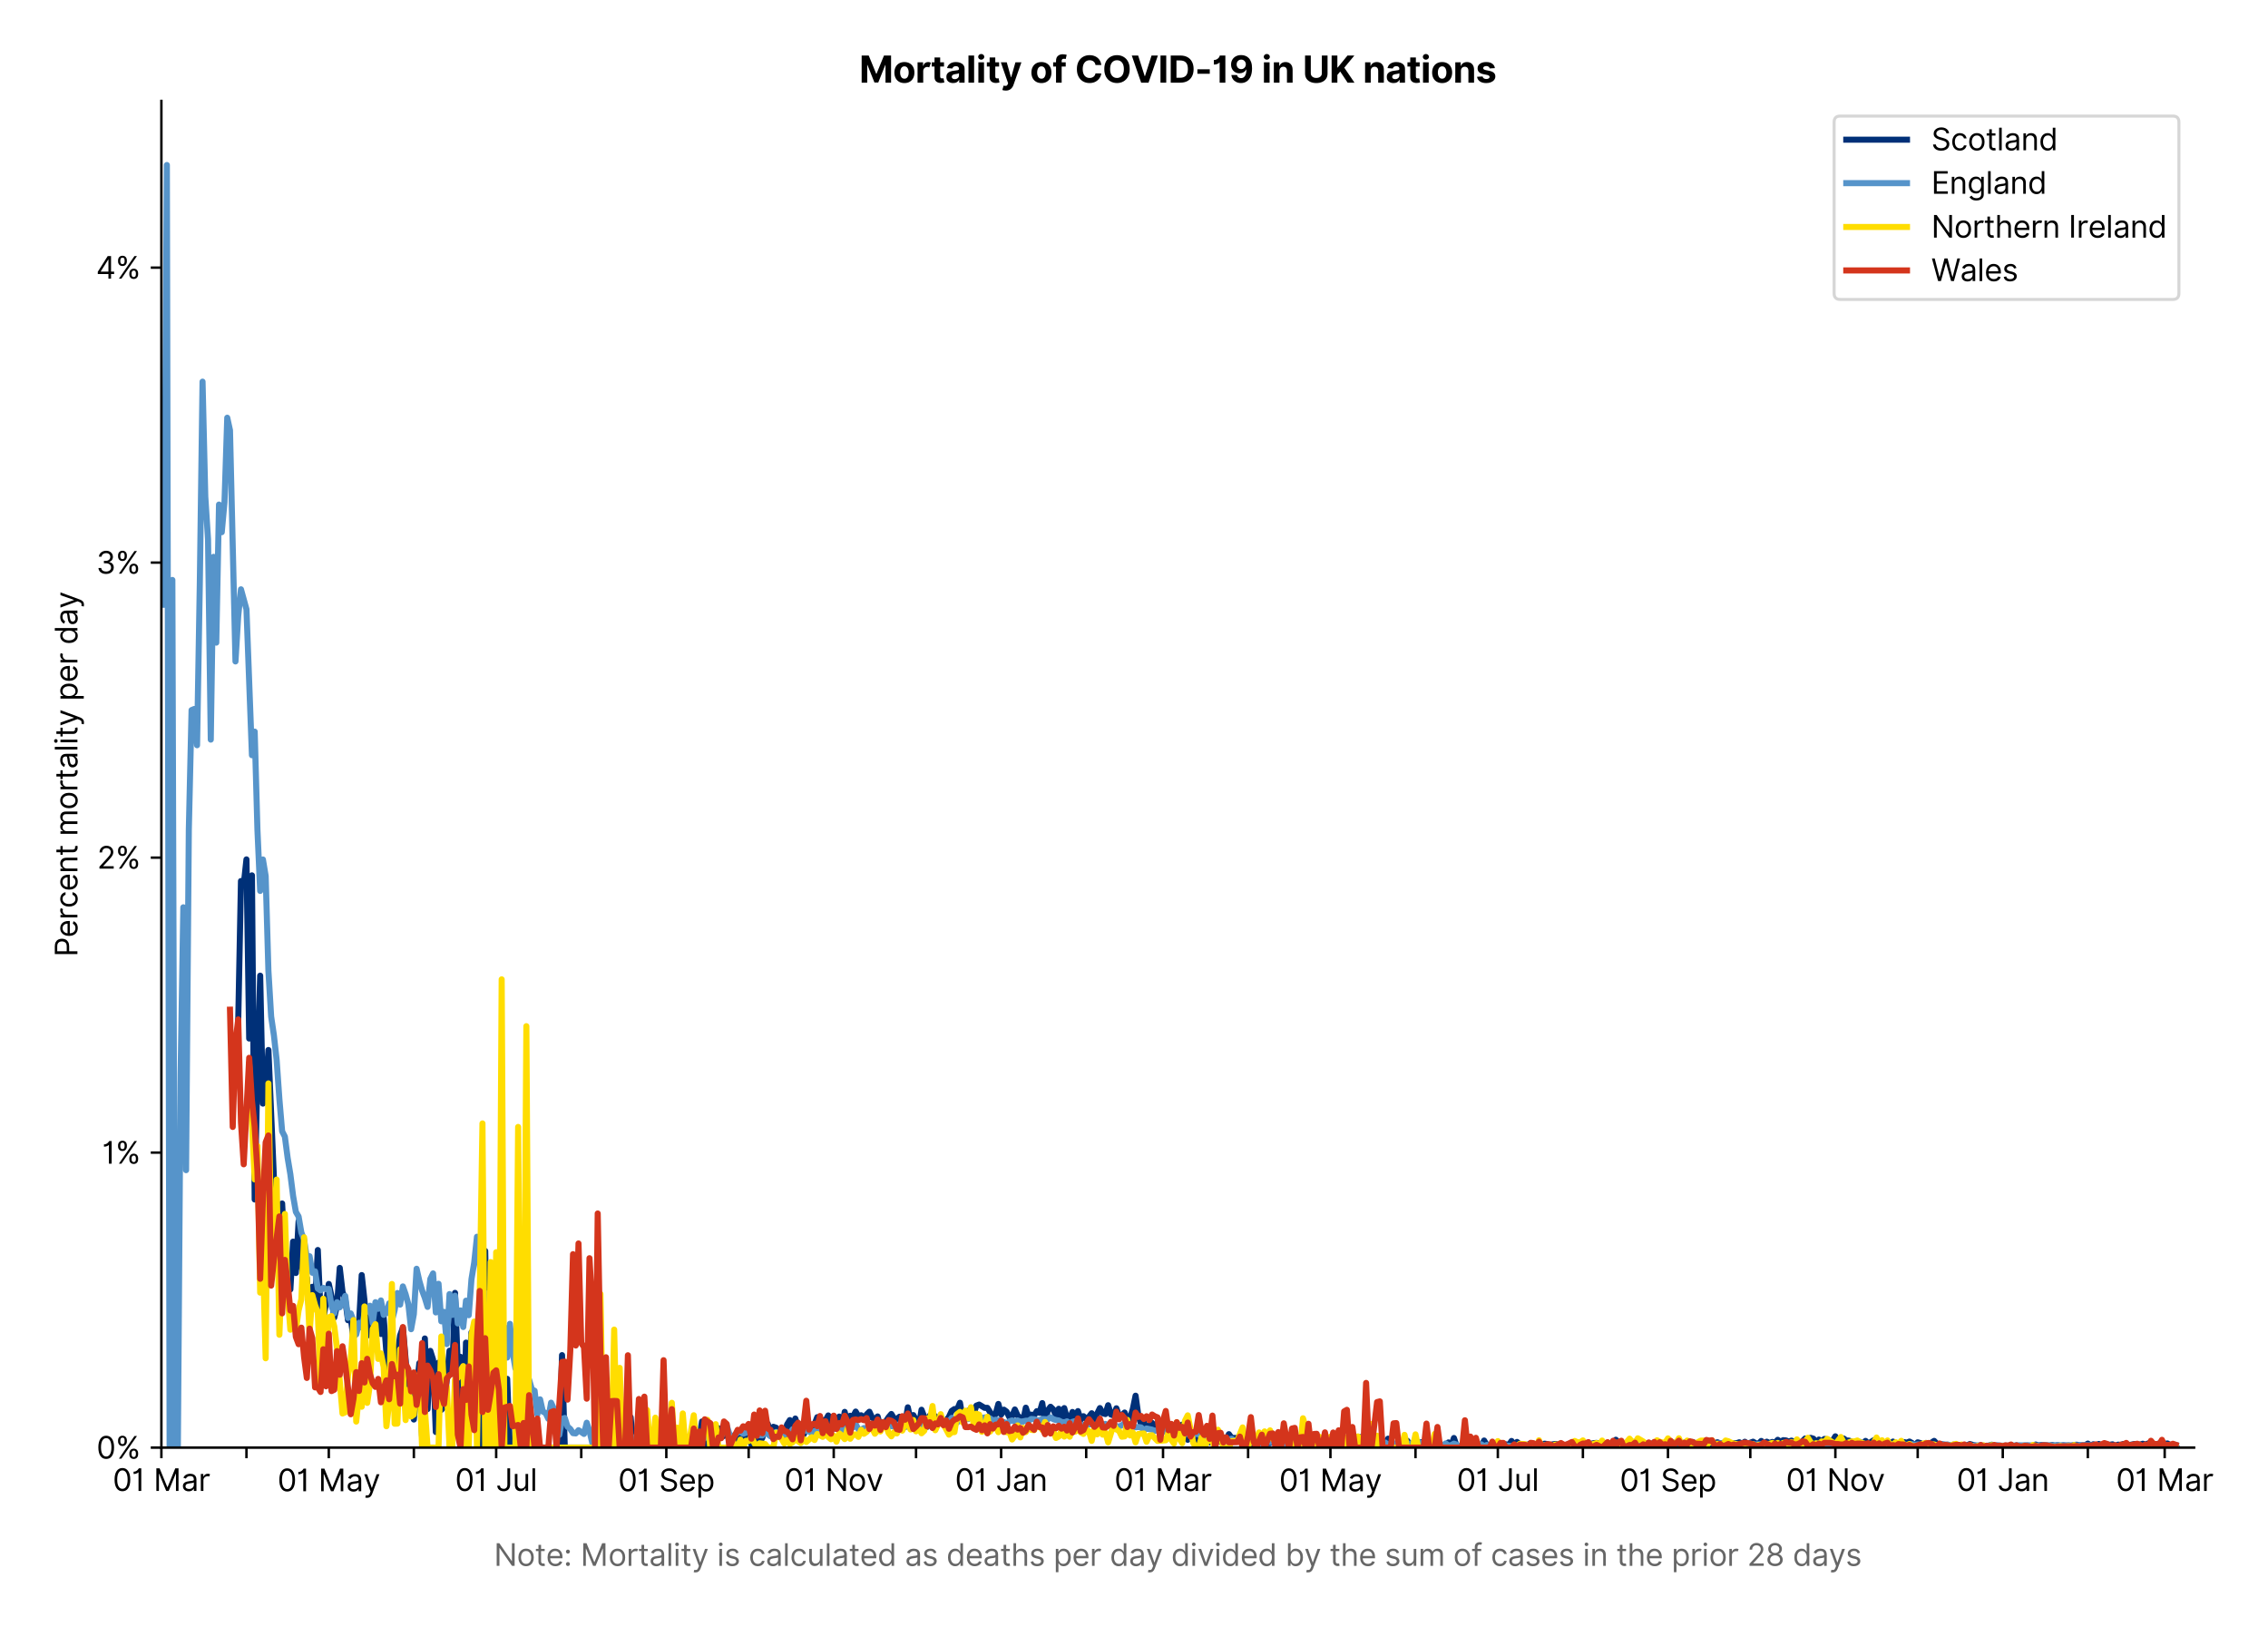 <?xml version="1.0" encoding="utf-8" standalone="no"?>
<!DOCTYPE svg PUBLIC "-//W3C//DTD SVG 1.1//EN"
  "http://www.w3.org/Graphics/SVG/1.1/DTD/svg11.dtd">
<svg xmlns:xlink="http://www.w3.org/1999/xlink" viewBox="0 0 747.111 535.807" xmlns="http://www.w3.org/2000/svg" version="1.1">
 <defs>
  <style type="text/css">*{stroke-linejoin: round; stroke-linecap: butt}</style>
 </defs>
 <g id="figure_1">
  <g id="patch_1">
   <path d="M 0 535.807 
L 747.111 535.807 
L 747.111 0 
L 0 0 
z
" style="fill: #ffffff"/>
  </g>
  <g id="axes_1">
   <g id="patch_2">
    <path d="M 53.163 476.745 
L 722.763 476.745 
L 722.763 33.225 
L 53.163 33.225 
z
" style="fill: #ffffff"/>
   </g>
   <g id="matplotlib.axis_1">
    <g id="xtick_1">
     <g id="line2d_1">
      <defs>
       <path id="md092dfe446" d="M 0 0 
L 0 3.5 
" style="stroke: #000000; stroke-width: 0.8"/>
      </defs>
      <g>
       <use xlink:href="#md092dfe446" x="53.163" y="476.745" style="stroke: #000000; stroke-width: 0.8"/>
      </g>
     </g>
     <g id="text_1">
      <!-- 01 Mar -->
      <g transform="translate(37.126 491.018)scale(0.1 -0.1)">
       <defs>
        <path id="Inter-Regular-30" d="M 2000 -64 
Q 1230 -64 806 561 
Q 382 1186 382 2327 
Q 382 3459 809 4088 
Q 1236 4718 2000 4718 
Q 2764 4718 3191 4088 
Q 3618 3459 3618 2327 
Q 3618 1186 3194 561 
Q 2771 -64 2000 -64 
z
M 2000 436 
Q 2509 436 2791 927 
Q 3073 1418 3073 2327 
Q 3073 3234 2789 3730 
Q 2505 4227 2000 4227 
Q 1496 4227 1211 3730 
Q 927 3234 927 2327 
Q 927 1418 1210 927 
Q 1493 436 2000 436 
z
" transform="scale(0.016)"/>
        <path id="Inter-Regular-31" d="M 1973 4655 
L 1973 0 
L 1409 0 
L 1409 3836 
L 1373 3836 
Q 1341 3773 1209 3692 
Q 1077 3611 868 3551 
Q 659 3491 391 3491 
L 391 3964 
Q 661 3964 859 4061 
Q 1057 4159 1190 4291 
Q 1323 4423 1392 4529 
Q 1461 4636 1473 4655 
L 1973 4655 
z
" transform="scale(0.016)"/>
        <path id="Inter-Regular-20" transform="scale(0.016)"/>
        <path id="Inter-Regular-4d" d="M 564 4655 
L 1236 4655 
L 2818 791 
L 2873 791 
L 4455 4655 
L 5127 4655 
L 5127 0 
L 4600 0 
L 4600 3536 
L 4555 3536 
L 3100 0 
L 2591 0 
L 1136 3536 
L 1091 3536 
L 1091 0 
L 564 0 
L 564 4655 
z
" transform="scale(0.016)"/>
        <path id="Inter-Regular-61" d="M 1518 -82 
Q 1186 -82 916 44 
Q 646 170 486 410 
Q 327 650 327 991 
Q 327 1291 445 1478 
Q 564 1666 761 1773 
Q 959 1880 1199 1933 
Q 1439 1986 1682 2018 
Q 2000 2059 2199 2080 
Q 2398 2102 2490 2154 
Q 2582 2207 2582 2336 
L 2582 2355 
Q 2582 2691 2399 2877 
Q 2216 3064 1846 3064 
Q 1461 3064 1243 2895 
Q 1025 2727 936 2536 
L 427 2718 
Q 564 3036 792 3214 
Q 1021 3393 1292 3464 
Q 1564 3536 1827 3536 
Q 1996 3536 2215 3496 
Q 2434 3457 2640 3334 
Q 2846 3211 2982 2963 
Q 3118 2716 3118 2300 
L 3118 0 
L 2582 0 
L 2582 473 
L 2555 473 
Q 2500 359 2373 229 
Q 2246 100 2034 9 
Q 1823 -82 1518 -82 
z
M 1600 400 
Q 1918 400 2137 525 
Q 2357 650 2469 847 
Q 2582 1045 2582 1264 
L 2582 1755 
Q 2548 1714 2433 1681 
Q 2318 1648 2169 1624 
Q 2021 1600 1881 1583 
Q 1741 1566 1655 1555 
Q 1446 1527 1265 1467 
Q 1084 1407 974 1287 
Q 864 1168 864 964 
Q 864 684 1072 542 
Q 1280 400 1600 400 
z
" transform="scale(0.016)"/>
        <path id="Inter-Regular-72" d="M 491 0 
L 491 3491 
L 1009 3491 
L 1009 2964 
L 1046 2964 
Q 1139 3223 1389 3384 
Q 1639 3545 1955 3545 
Q 2100 3545 2209 3511 
Q 2318 3477 2400 3418 
L 2218 2964 
Q 2161 2993 2085 3010 
Q 2009 3027 1909 3027 
Q 1527 3027 1277 2794 
Q 1027 2561 1027 2209 
L 1027 0 
L 491 0 
z
" transform="scale(0.016)"/>
       </defs>
       <use xlink:href="#Inter-Regular-30"/>
       <use xlink:href="#Inter-Regular-31" x="62.5"/>
       <use xlink:href="#Inter-Regular-20" x="106.676"/>
       <use xlink:href="#Inter-Regular-4d" x="134.801"/>
       <use xlink:href="#Inter-Regular-61" x="225.994"/>
       <use xlink:href="#Inter-Regular-72" x="282.386"/>
      </g>
     </g>
    </g>
    <g id="xtick_2">
     <g id="line2d_2">
      <g>
       <use xlink:href="#md092dfe446" x="81.186" y="476.745" style="stroke: #000000; stroke-width: 0.8"/>
      </g>
     </g>
    </g>
    <g id="xtick_3">
     <g id="line2d_3">
      <g>
       <use xlink:href="#md092dfe446" x="108.306" y="476.745" style="stroke: #000000; stroke-width: 0.8"/>
      </g>
     </g>
     <g id="text_2">
      <!-- 01 May -->
      <g transform="translate(91.403 491.117)scale(0.1 -0.1)">
       <defs>
        <path id="Inter-Regular-79" d="M 818 -1355 
Q 682 -1355 575 -1333 
Q 468 -1311 427 -1291 
L 564 -818 
Q 857 -893 1053 -814 
Q 1250 -736 1391 -345 
L 1509 -18 
L 218 3491 
L 800 3491 
L 1764 709 
L 1800 709 
L 2764 3491 
L 3346 3491 
L 1846 -564 
Q 1550 -1355 818 -1355 
z
" transform="scale(0.016)"/>
       </defs>
       <use xlink:href="#Inter-Regular-30"/>
       <use xlink:href="#Inter-Regular-31" x="62.5"/>
       <use xlink:href="#Inter-Regular-20" x="106.676"/>
       <use xlink:href="#Inter-Regular-4d" x="134.801"/>
       <use xlink:href="#Inter-Regular-61" x="225.994"/>
       <use xlink:href="#Inter-Regular-79" x="282.386"/>
      </g>
     </g>
    </g>
    <g id="xtick_4">
     <g id="line2d_4">
      <g>
       <use xlink:href="#md092dfe446" x="136.329" y="476.745" style="stroke: #000000; stroke-width: 0.8"/>
      </g>
     </g>
    </g>
    <g id="xtick_5">
     <g id="line2d_5">
      <g>
       <use xlink:href="#md092dfe446" x="163.449" y="476.745" style="stroke: #000000; stroke-width: 0.8"/>
      </g>
     </g>
     <g id="text_3">
      <!-- 01 Jul -->
      <g transform="translate(149.905 491.018)scale(0.1 -0.1)">
       <defs>
        <path id="Inter-Regular-4a" d="M 2346 4655 
L 2909 4655 
L 2909 1327 
Q 2909 657 2549 296 
Q 2189 -64 1582 -64 
Q 1200 -64 902 76 
Q 605 216 434 475 
Q 264 734 264 1091 
L 818 1091 
Q 818 795 1034 615 
Q 1250 436 1582 436 
Q 1948 436 2147 664 
Q 2346 893 2346 1327 
L 2346 4655 
z
" transform="scale(0.016)"/>
        <path id="Inter-Regular-75" d="M 2691 1427 
L 2691 3491 
L 3227 3491 
L 3227 0 
L 2691 0 
L 2691 591 
L 2655 591 
Q 2532 325 2273 140 
Q 2014 -45 1618 -45 
Q 1127 -45 809 280 
Q 491 605 491 1273 
L 491 3491 
L 1027 3491 
L 1027 1309 
Q 1027 927 1242 700 
Q 1457 473 1791 473 
Q 1991 473 2199 575 
Q 2407 677 2549 888 
Q 2691 1100 2691 1427 
z
" transform="scale(0.016)"/>
        <path id="Inter-Regular-6c" d="M 1027 4655 
L 1027 0 
L 491 0 
L 491 4655 
L 1027 4655 
z
" transform="scale(0.016)"/>
       </defs>
       <use xlink:href="#Inter-Regular-30"/>
       <use xlink:href="#Inter-Regular-31" x="62.5"/>
       <use xlink:href="#Inter-Regular-20" x="106.676"/>
       <use xlink:href="#Inter-Regular-4a" x="134.801"/>
       <use xlink:href="#Inter-Regular-75" x="189.063"/>
       <use xlink:href="#Inter-Regular-6c" x="247.159"/>
      </g>
     </g>
    </g>
    <g id="xtick_6">
     <g id="line2d_6">
      <g>
       <use xlink:href="#md092dfe446" x="191.473" y="476.745" style="stroke: #000000; stroke-width: 0.8"/>
      </g>
     </g>
    </g>
    <g id="xtick_7">
     <g id="line2d_7">
      <g>
       <use xlink:href="#md092dfe446" x="219.496" y="476.745" style="stroke: #000000; stroke-width: 0.8"/>
      </g>
     </g>
     <g id="text_4">
      <!-- 01 Sep -->
      <g transform="translate(203.609 491.117)scale(0.1 -0.1)">
       <defs>
        <path id="Inter-Regular-53" d="M 3109 3491 
Q 3068 3836 2777 4027 
Q 2486 4218 2064 4218 
Q 1600 4218 1318 3999 
Q 1036 3780 1036 3445 
Q 1036 3195 1189 3042 
Q 1343 2889 1553 2803 
Q 1764 2718 1936 2673 
L 2409 2545 
Q 2591 2498 2815 2414 
Q 3039 2330 3244 2185 
Q 3450 2041 3584 1816 
Q 3718 1591 3718 1264 
Q 3718 886 3521 581 
Q 3325 277 2949 97 
Q 2573 -82 2036 -82 
Q 1286 -82 845 272 
Q 405 627 364 1200 
L 946 1200 
Q 968 936 1124 764 
Q 1280 593 1519 510 
Q 1759 427 2036 427 
Q 2359 427 2616 533 
Q 2873 639 3023 828 
Q 3173 1018 3173 1273 
Q 3173 1505 3043 1650 
Q 2914 1795 2702 1886 
Q 2491 1977 2246 2045 
L 1673 2209 
Q 1127 2366 809 2657 
Q 491 2948 491 3418 
Q 491 3809 703 4101 
Q 916 4393 1276 4555 
Q 1636 4718 2082 4718 
Q 2532 4718 2882 4558 
Q 3232 4398 3437 4120 
Q 3643 3843 3655 3491 
L 3109 3491 
z
" transform="scale(0.016)"/>
        <path id="Inter-Regular-65" d="M 1955 -73 
Q 1450 -73 1085 151 
Q 721 375 524 778 
Q 327 1182 327 1718 
Q 327 2255 524 2665 
Q 721 3075 1074 3305 
Q 1427 3536 1900 3536 
Q 2173 3536 2439 3445 
Q 2705 3355 2923 3151 
Q 3141 2948 3270 2614 
Q 3400 2280 3400 1791 
L 3400 1564 
L 866 1564 
Q 884 1005 1183 707 
Q 1482 409 1955 409 
Q 2271 409 2498 545 
Q 2725 682 2827 955 
L 3346 809 
Q 3223 414 2854 170 
Q 2486 -73 1955 -73 
z
M 866 2027 
L 2855 2027 
Q 2855 2470 2595 2762 
Q 2336 3055 1900 3055 
Q 1593 3055 1368 2911 
Q 1143 2768 1013 2533 
Q 884 2298 866 2027 
z
" transform="scale(0.016)"/>
        <path id="Inter-Regular-70" d="M 491 -1309 
L 491 3491 
L 1009 3491 
L 1009 2936 
L 1073 2936 
Q 1132 3027 1237 3169 
Q 1343 3311 1542 3423 
Q 1741 3536 2082 3536 
Q 2523 3536 2859 3315 
Q 3196 3095 3384 2690 
Q 3573 2286 3573 1736 
Q 3573 1182 3384 776 
Q 3196 370 2861 148 
Q 2527 -73 2091 -73 
Q 1755 -73 1552 39 
Q 1350 152 1241 296 
Q 1132 441 1073 536 
L 1027 536 
L 1027 -1309 
L 491 -1309 
z
M 1018 1745 
Q 1018 1152 1276 780 
Q 1534 409 2018 409 
Q 2355 409 2581 587 
Q 2807 766 2921 1069 
Q 3036 1373 3036 1745 
Q 3036 2114 2923 2410 
Q 2811 2707 2585 2881 
Q 2359 3055 2018 3055 
Q 1527 3055 1272 2693 
Q 1018 2332 1018 1745 
z
" transform="scale(0.016)"/>
       </defs>
       <use xlink:href="#Inter-Regular-30"/>
       <use xlink:href="#Inter-Regular-31" x="62.5"/>
       <use xlink:href="#Inter-Regular-20" x="106.676"/>
       <use xlink:href="#Inter-Regular-53" x="134.801"/>
       <use xlink:href="#Inter-Regular-65" x="198.58"/>
       <use xlink:href="#Inter-Regular-70" x="256.818"/>
      </g>
     </g>
    </g>
    <g id="xtick_8">
     <g id="line2d_8">
      <g>
       <use xlink:href="#md092dfe446" x="246.616" y="476.745" style="stroke: #000000; stroke-width: 0.8"/>
      </g>
     </g>
    </g>
    <g id="xtick_9">
     <g id="line2d_9">
      <g>
       <use xlink:href="#md092dfe446" x="274.64" y="476.745" style="stroke: #000000; stroke-width: 0.8"/>
      </g>
     </g>
     <g id="text_5">
      <!-- 01 Nov -->
      <g transform="translate(258.369 491.018)scale(0.1 -0.1)">
       <defs>
        <path id="Inter-Regular-4e" d="M 4255 4655 
L 4255 0 
L 3709 0 
L 1173 3655 
L 1127 3655 
L 1127 0 
L 564 0 
L 564 4655 
L 1109 4655 
L 3655 991 
L 3700 991 
L 3700 4655 
L 4255 4655 
z
" transform="scale(0.016)"/>
        <path id="Inter-Regular-6f" d="M 1909 -73 
Q 1436 -73 1080 152 
Q 725 377 526 781 
Q 327 1186 327 1727 
Q 327 2273 526 2679 
Q 725 3086 1080 3311 
Q 1436 3536 1909 3536 
Q 2382 3536 2737 3311 
Q 3093 3086 3292 2679 
Q 3491 2273 3491 1727 
Q 3491 1186 3292 781 
Q 3093 377 2737 152 
Q 2382 -73 1909 -73 
z
M 1909 409 
Q 2268 409 2500 593 
Q 2732 777 2843 1077 
Q 2955 1377 2955 1727 
Q 2955 2077 2843 2379 
Q 2732 2682 2500 2868 
Q 2268 3055 1909 3055 
Q 1550 3055 1318 2868 
Q 1086 2682 975 2379 
Q 864 2077 864 1727 
Q 864 1377 975 1077 
Q 1086 777 1318 593 
Q 1550 409 1909 409 
z
" transform="scale(0.016)"/>
        <path id="Inter-Regular-76" d="M 3346 3491 
L 2055 0 
L 1509 0 
L 218 3491 
L 800 3491 
L 1764 709 
L 1800 709 
L 2764 3491 
L 3346 3491 
z
" transform="scale(0.016)"/>
       </defs>
       <use xlink:href="#Inter-Regular-30"/>
       <use xlink:href="#Inter-Regular-31" x="62.5"/>
       <use xlink:href="#Inter-Regular-20" x="106.676"/>
       <use xlink:href="#Inter-Regular-4e" x="134.801"/>
       <use xlink:href="#Inter-Regular-6f" x="210.085"/>
       <use xlink:href="#Inter-Regular-76" x="269.744"/>
      </g>
     </g>
    </g>
    <g id="xtick_10">
     <g id="line2d_10">
      <g>
       <use xlink:href="#md092dfe446" x="301.759" y="476.745" style="stroke: #000000; stroke-width: 0.8"/>
      </g>
     </g>
    </g>
    <g id="xtick_11">
     <g id="line2d_11">
      <g>
       <use xlink:href="#md092dfe446" x="329.783" y="476.745" style="stroke: #000000; stroke-width: 0.8"/>
      </g>
     </g>
     <g id="text_6">
      <!-- 01 Jan -->
      <g transform="translate(314.584 491.018)scale(0.1 -0.1)">
       <defs>
        <path id="Inter-Regular-6e" d="M 1027 2100 
L 1027 0 
L 491 0 
L 491 3491 
L 1009 3491 
L 1009 2945 
L 1055 2945 
Q 1177 3211 1427 3373 
Q 1677 3536 2073 3536 
Q 2602 3536 2928 3211 
Q 3255 2886 3255 2218 
L 3255 0 
L 2718 0 
L 2718 2182 
Q 2718 2593 2504 2824 
Q 2291 3055 1918 3055 
Q 1534 3055 1280 2806 
Q 1027 2557 1027 2100 
z
" transform="scale(0.016)"/>
       </defs>
       <use xlink:href="#Inter-Regular-30"/>
       <use xlink:href="#Inter-Regular-31" x="62.5"/>
       <use xlink:href="#Inter-Regular-20" x="106.676"/>
       <use xlink:href="#Inter-Regular-4a" x="134.801"/>
       <use xlink:href="#Inter-Regular-61" x="189.063"/>
       <use xlink:href="#Inter-Regular-6e" x="245.455"/>
      </g>
     </g>
    </g>
    <g id="xtick_12">
     <g id="line2d_12">
      <g>
       <use xlink:href="#md092dfe446" x="357.807" y="476.745" style="stroke: #000000; stroke-width: 0.8"/>
      </g>
     </g>
    </g>
    <g id="xtick_13">
     <g id="line2d_13">
      <g>
       <use xlink:href="#md092dfe446" x="383.118" y="476.745" style="stroke: #000000; stroke-width: 0.8"/>
      </g>
     </g>
     <g id="text_7">
      <!-- 01 Mar -->
      <g transform="translate(367.081 491.018)scale(0.1 -0.1)">
       <use xlink:href="#Inter-Regular-30"/>
       <use xlink:href="#Inter-Regular-31" x="62.5"/>
       <use xlink:href="#Inter-Regular-20" x="106.676"/>
       <use xlink:href="#Inter-Regular-4d" x="134.801"/>
       <use xlink:href="#Inter-Regular-61" x="225.994"/>
       <use xlink:href="#Inter-Regular-72" x="282.386"/>
      </g>
     </g>
    </g>
    <g id="xtick_14">
     <g id="line2d_14">
      <g>
       <use xlink:href="#md092dfe446" x="411.142" y="476.745" style="stroke: #000000; stroke-width: 0.8"/>
      </g>
     </g>
    </g>
    <g id="xtick_15">
     <g id="line2d_15">
      <g>
       <use xlink:href="#md092dfe446" x="438.261" y="476.745" style="stroke: #000000; stroke-width: 0.8"/>
      </g>
     </g>
     <g id="text_8">
      <!-- 01 May -->
      <g transform="translate(421.358 491.117)scale(0.1 -0.1)">
       <use xlink:href="#Inter-Regular-30"/>
       <use xlink:href="#Inter-Regular-31" x="62.5"/>
       <use xlink:href="#Inter-Regular-20" x="106.676"/>
       <use xlink:href="#Inter-Regular-4d" x="134.801"/>
       <use xlink:href="#Inter-Regular-61" x="225.994"/>
       <use xlink:href="#Inter-Regular-79" x="282.386"/>
      </g>
     </g>
    </g>
    <g id="xtick_16">
     <g id="line2d_16">
      <g>
       <use xlink:href="#md092dfe446" x="466.285" y="476.745" style="stroke: #000000; stroke-width: 0.8"/>
      </g>
     </g>
    </g>
    <g id="xtick_17">
     <g id="line2d_17">
      <g>
       <use xlink:href="#md092dfe446" x="493.405" y="476.745" style="stroke: #000000; stroke-width: 0.8"/>
      </g>
     </g>
     <g id="text_9">
      <!-- 01 Jul -->
      <g transform="translate(479.861 491.018)scale(0.1 -0.1)">
       <use xlink:href="#Inter-Regular-30"/>
       <use xlink:href="#Inter-Regular-31" x="62.5"/>
       <use xlink:href="#Inter-Regular-20" x="106.676"/>
       <use xlink:href="#Inter-Regular-4a" x="134.801"/>
       <use xlink:href="#Inter-Regular-75" x="189.063"/>
       <use xlink:href="#Inter-Regular-6c" x="247.159"/>
      </g>
     </g>
    </g>
    <g id="xtick_18">
     <g id="line2d_18">
      <g>
       <use xlink:href="#md092dfe446" x="521.428" y="476.745" style="stroke: #000000; stroke-width: 0.8"/>
      </g>
     </g>
    </g>
    <g id="xtick_19">
     <g id="line2d_19">
      <g>
       <use xlink:href="#md092dfe446" x="549.452" y="476.745" style="stroke: #000000; stroke-width: 0.8"/>
      </g>
     </g>
     <g id="text_10">
      <!-- 01 Sep -->
      <g transform="translate(533.565 491.117)scale(0.1 -0.1)">
       <use xlink:href="#Inter-Regular-30"/>
       <use xlink:href="#Inter-Regular-31" x="62.5"/>
       <use xlink:href="#Inter-Regular-20" x="106.676"/>
       <use xlink:href="#Inter-Regular-53" x="134.801"/>
       <use xlink:href="#Inter-Regular-65" x="198.58"/>
       <use xlink:href="#Inter-Regular-70" x="256.818"/>
      </g>
     </g>
    </g>
    <g id="xtick_20">
     <g id="line2d_20">
      <g>
       <use xlink:href="#md092dfe446" x="576.572" y="476.745" style="stroke: #000000; stroke-width: 0.8"/>
      </g>
     </g>
    </g>
    <g id="xtick_21">
     <g id="line2d_21">
      <g>
       <use xlink:href="#md092dfe446" x="604.595" y="476.745" style="stroke: #000000; stroke-width: 0.8"/>
      </g>
     </g>
     <g id="text_11">
      <!-- 01 Nov -->
      <g transform="translate(588.324 491.018)scale(0.1 -0.1)">
       <use xlink:href="#Inter-Regular-30"/>
       <use xlink:href="#Inter-Regular-31" x="62.5"/>
       <use xlink:href="#Inter-Regular-20" x="106.676"/>
       <use xlink:href="#Inter-Regular-4e" x="134.801"/>
       <use xlink:href="#Inter-Regular-6f" x="210.085"/>
       <use xlink:href="#Inter-Regular-76" x="269.744"/>
      </g>
     </g>
    </g>
    <g id="xtick_22">
     <g id="line2d_22">
      <g>
       <use xlink:href="#md092dfe446" x="631.715" y="476.745" style="stroke: #000000; stroke-width: 0.8"/>
      </g>
     </g>
    </g>
    <g id="xtick_23">
     <g id="line2d_23">
      <g>
       <use xlink:href="#md092dfe446" x="659.739" y="476.745" style="stroke: #000000; stroke-width: 0.8"/>
      </g>
     </g>
     <g id="text_12">
      <!-- 01 Jan -->
      <g transform="translate(644.539 491.018)scale(0.1 -0.1)">
       <use xlink:href="#Inter-Regular-30"/>
       <use xlink:href="#Inter-Regular-31" x="62.5"/>
       <use xlink:href="#Inter-Regular-20" x="106.676"/>
       <use xlink:href="#Inter-Regular-4a" x="134.801"/>
       <use xlink:href="#Inter-Regular-61" x="189.063"/>
       <use xlink:href="#Inter-Regular-6e" x="245.455"/>
      </g>
     </g>
    </g>
    <g id="xtick_24">
     <g id="line2d_24">
      <g>
       <use xlink:href="#md092dfe446" x="687.762" y="476.745" style="stroke: #000000; stroke-width: 0.8"/>
      </g>
     </g>
    </g>
    <g id="xtick_25">
     <g id="line2d_25">
      <g>
       <use xlink:href="#md092dfe446" x="713.074" y="476.745" style="stroke: #000000; stroke-width: 0.8"/>
      </g>
     </g>
     <g id="text_13">
      <!-- 01 Mar -->
      <g transform="translate(697.037 491.018)scale(0.1 -0.1)">
       <use xlink:href="#Inter-Regular-30"/>
       <use xlink:href="#Inter-Regular-31" x="62.5"/>
       <use xlink:href="#Inter-Regular-20" x="106.676"/>
       <use xlink:href="#Inter-Regular-4d" x="134.801"/>
       <use xlink:href="#Inter-Regular-61" x="225.994"/>
       <use xlink:href="#Inter-Regular-72" x="282.386"/>
      </g>
     </g>
    </g>
    <g id="text_14">
     <!--  -->
     <g style="fill: #666666" transform="translate(387.962 504.507)scale(0.1 -0.1)"/>
     <!-- Note: Mortality is calculated as deaths per day divided by the sum of cases in the prior 28 days -->
     <g style="fill: #666666" transform="translate(162.717 515.69)scale(0.1 -0.1)">
      <defs>
       <path id="Inter-Regular-74" d="M 2009 3491 
L 2009 3036 
L 1264 3036 
L 1264 1000 
Q 1264 773 1331 660 
Q 1398 548 1503 510 
Q 1609 473 1727 473 
Q 1816 473 1873 483 
Q 1930 493 1964 500 
L 2073 18 
Q 2018 -2 1920 -23 
Q 1823 -45 1673 -45 
Q 1446 -45 1228 52 
Q 1011 150 869 350 
Q 727 550 727 855 
L 727 3036 
L 200 3036 
L 200 3491 
L 727 3491 
L 727 4327 
L 1264 4327 
L 1264 3491 
L 2009 3491 
z
" transform="scale(0.016)"/>
       <path id="Inter-Regular-3a" d="M 882 -36 
Q 714 -36 593 84 
Q 473 205 473 373 
Q 473 541 593 661 
Q 714 782 882 782 
Q 1050 782 1170 661 
Q 1291 541 1291 373 
Q 1291 205 1170 84 
Q 1050 -36 882 -36 
z
M 882 2524 
Q 714 2524 593 2644 
Q 473 2765 473 2933 
Q 473 3101 593 3221 
Q 714 3342 882 3342 
Q 1050 3342 1170 3221 
Q 1291 3101 1291 2933 
Q 1291 2765 1170 2644 
Q 1050 2524 882 2524 
z
" transform="scale(0.016)"/>
       <path id="Inter-Regular-69" d="M 491 0 
L 491 3491 
L 1027 3491 
L 1027 0 
L 491 0 
z
M 764 4073 
Q 607 4073 494 4179 
Q 382 4286 382 4436 
Q 382 4586 494 4693 
Q 607 4800 764 4800 
Q 921 4800 1033 4693 
Q 1146 4586 1146 4436 
Q 1146 4286 1033 4179 
Q 921 4073 764 4073 
z
" transform="scale(0.016)"/>
       <path id="Inter-Regular-73" d="M 2964 2709 
L 2482 2573 
Q 2411 2755 2245 2914 
Q 2080 3073 1727 3073 
Q 1407 3073 1194 2926 
Q 982 2780 982 2555 
Q 982 2355 1127 2239 
Q 1273 2123 1582 2045 
L 2100 1918 
Q 3027 1691 3027 973 
Q 3027 673 2855 436 
Q 2684 200 2377 63 
Q 2071 -73 1664 -73 
Q 1130 -73 780 159 
Q 430 391 336 836 
L 846 964 
Q 989 400 1655 400 
Q 2030 400 2251 560 
Q 2473 720 2473 945 
Q 2473 1316 1955 1436 
L 1373 1573 
Q 893 1686 669 1926 
Q 446 2166 446 2527 
Q 446 2823 613 3050 
Q 780 3277 1069 3406 
Q 1359 3536 1727 3536 
Q 2246 3536 2542 3309 
Q 2839 3082 2964 2709 
z
" transform="scale(0.016)"/>
       <path id="Inter-Regular-63" d="M 1909 -73 
Q 1418 -73 1063 159 
Q 709 391 518 798 
Q 327 1205 327 1727 
Q 327 2259 524 2667 
Q 721 3075 1074 3305 
Q 1427 3536 1900 3536 
Q 2268 3536 2563 3400 
Q 2859 3264 3047 3018 
Q 3236 2773 3282 2445 
L 2746 2445 
Q 2684 2684 2474 2869 
Q 2264 3055 1909 3055 
Q 1439 3055 1151 2697 
Q 864 2339 864 1745 
Q 864 1139 1148 774 
Q 1432 409 1909 409 
Q 2223 409 2447 570 
Q 2671 732 2746 1018 
L 3282 1018 
Q 3236 709 3058 462 
Q 2880 216 2588 71 
Q 2296 -73 1909 -73 
z
" transform="scale(0.016)"/>
       <path id="Inter-Regular-64" d="M 1809 -73 
Q 1373 -73 1039 148 
Q 705 370 516 776 
Q 327 1182 327 1736 
Q 327 2286 516 2690 
Q 705 3095 1041 3315 
Q 1377 3536 1818 3536 
Q 2159 3536 2358 3423 
Q 2557 3311 2662 3169 
Q 2768 3027 2827 2936 
L 2873 2936 
L 2873 4655 
L 3409 4655 
L 3409 0 
L 2891 0 
L 2891 536 
L 2827 536 
Q 2768 441 2659 296 
Q 2550 152 2348 39 
Q 2146 -73 1809 -73 
z
M 1882 409 
Q 2366 409 2624 780 
Q 2882 1152 2882 1745 
Q 2882 2332 2627 2693 
Q 2373 3055 1882 3055 
Q 1541 3055 1315 2881 
Q 1089 2707 976 2410 
Q 864 2114 864 1745 
Q 864 1373 978 1069 
Q 1093 766 1319 587 
Q 1546 409 1882 409 
z
" transform="scale(0.016)"/>
       <path id="Inter-Regular-68" d="M 1027 2100 
L 1027 0 
L 491 0 
L 491 4655 
L 1027 4655 
L 1027 2945 
L 1073 2945 
Q 1196 3216 1442 3376 
Q 1689 3536 2100 3536 
Q 2636 3536 2963 3213 
Q 3291 2891 3291 2218 
L 3291 0 
L 2755 0 
L 2755 2182 
Q 2755 2598 2540 2826 
Q 2325 3055 1946 3055 
Q 1548 3055 1287 2806 
Q 1027 2557 1027 2100 
z
" transform="scale(0.016)"/>
       <path id="Inter-Regular-62" d="M 564 0 
L 564 4655 
L 1100 4655 
L 1100 2936 
L 1146 2936 
Q 1205 3027 1310 3169 
Q 1416 3311 1615 3423 
Q 1814 3536 2155 3536 
Q 2596 3536 2932 3315 
Q 3268 3095 3457 2690 
Q 3646 2286 3646 1736 
Q 3646 1182 3457 776 
Q 3268 370 2934 148 
Q 2600 -73 2164 -73 
Q 1827 -73 1625 39 
Q 1423 152 1314 296 
Q 1205 441 1146 536 
L 1082 536 
L 1082 0 
L 564 0 
z
M 1091 1745 
Q 1091 1152 1349 780 
Q 1607 409 2091 409 
Q 2427 409 2653 587 
Q 2880 766 2994 1069 
Q 3109 1373 3109 1745 
Q 3109 2114 2996 2410 
Q 2884 2707 2658 2881 
Q 2432 3055 2091 3055 
Q 1600 3055 1345 2693 
Q 1091 2332 1091 1745 
z
" transform="scale(0.016)"/>
       <path id="Inter-Regular-6d" d="M 491 0 
L 491 3491 
L 1009 3491 
L 1009 2945 
L 1055 2945 
Q 1164 3225 1407 3380 
Q 1650 3536 1991 3536 
Q 2336 3536 2567 3380 
Q 2798 3225 2927 2945 
L 2964 2945 
Q 3098 3216 3366 3376 
Q 3634 3536 4009 3536 
Q 4477 3536 4775 3244 
Q 5073 2952 5073 2336 
L 5073 0 
L 4536 0 
L 4536 2336 
Q 4536 2723 4325 2889 
Q 4114 3055 3827 3055 
Q 3459 3055 3257 2833 
Q 3055 2611 3055 2273 
L 3055 0 
L 2509 0 
L 2509 2391 
Q 2509 2689 2316 2872 
Q 2123 3055 1818 3055 
Q 1609 3055 1428 2943 
Q 1248 2832 1137 2635 
Q 1027 2439 1027 2182 
L 1027 0 
L 491 0 
z
" transform="scale(0.016)"/>
       <path id="Inter-Regular-66" d="M 2046 3491 
L 2046 3036 
L 1264 3036 
L 1264 0 
L 727 0 
L 727 3036 
L 164 3036 
L 164 3491 
L 727 3491 
L 727 3973 
Q 727 4273 868 4473 
Q 1009 4673 1234 4773 
Q 1459 4873 1709 4873 
Q 1907 4873 2032 4841 
Q 2157 4809 2218 4782 
L 2064 4318 
Q 2023 4332 1951 4352 
Q 1880 4373 1764 4373 
Q 1498 4373 1381 4239 
Q 1264 4105 1264 3845 
L 1264 3491 
L 2046 3491 
z
" transform="scale(0.016)"/>
       <path id="Inter-Regular-32" d="M 482 0 
L 482 409 
L 2018 2091 
Q 2289 2386 2464 2605 
Q 2639 2825 2724 3019 
Q 2809 3214 2809 3427 
Q 2809 3795 2553 4011 
Q 2298 4227 1918 4227 
Q 1514 4227 1275 3985 
Q 1036 3743 1036 3345 
L 500 3345 
Q 500 3755 688 4064 
Q 877 4373 1203 4545 
Q 1530 4718 1936 4718 
Q 2346 4718 2661 4545 
Q 2977 4373 3156 4079 
Q 3336 3786 3336 3427 
Q 3336 3170 3244 2926 
Q 3152 2682 2926 2383 
Q 2700 2084 2300 1655 
L 1255 536 
L 1255 500 
L 3418 500 
L 3418 0 
L 482 0 
z
" transform="scale(0.016)"/>
       <path id="Inter-Regular-38" d="M 1973 -64 
Q 1505 -64 1147 103 
Q 789 270 589 564 
Q 389 859 391 1236 
Q 389 1532 507 1783 
Q 625 2034 830 2203 
Q 1036 2373 1291 2418 
L 1291 2445 
Q 957 2532 759 2821 
Q 561 3111 564 3482 
Q 561 3836 743 4115 
Q 925 4395 1244 4556 
Q 1564 4718 1973 4718 
Q 2377 4718 2695 4556 
Q 3014 4395 3197 4115 
Q 3380 3836 3382 3482 
Q 3380 3111 3181 2821 
Q 2982 2532 2655 2445 
L 2655 2418 
Q 2907 2373 3109 2203 
Q 3311 2034 3431 1783 
Q 3552 1532 3555 1236 
Q 3552 859 3351 564 
Q 3150 270 2794 103 
Q 2439 -64 1973 -64 
z
M 1973 436 
Q 2446 436 2722 662 
Q 2998 889 3000 1264 
Q 2998 1527 2864 1729 
Q 2730 1932 2499 2048 
Q 2268 2164 1973 2164 
Q 1675 2164 1442 2048 
Q 1209 1932 1076 1729 
Q 943 1527 946 1264 
Q 943 889 1218 662 
Q 1493 436 1973 436 
z
M 1973 2645 
Q 2348 2645 2591 2864 
Q 2834 3084 2836 3445 
Q 2834 3800 2596 4013 
Q 2359 4227 1973 4227 
Q 1582 4227 1344 4013 
Q 1107 3800 1109 3445 
Q 1107 3084 1349 2864 
Q 1591 2645 1973 2645 
z
" transform="scale(0.016)"/>
      </defs>
      <use xlink:href="#Inter-Regular-4e"/>
      <use xlink:href="#Inter-Regular-6f" x="75.284"/>
      <use xlink:href="#Inter-Regular-74" x="134.943"/>
      <use xlink:href="#Inter-Regular-65" x="171.307"/>
      <use xlink:href="#Inter-Regular-3a" x="229.546"/>
      <use xlink:href="#Inter-Regular-20" x="257.102"/>
      <use xlink:href="#Inter-Regular-4d" x="285.227"/>
      <use xlink:href="#Inter-Regular-6f" x="376.421"/>
      <use xlink:href="#Inter-Regular-72" x="436.08"/>
      <use xlink:href="#Inter-Regular-74" x="474.432"/>
      <use xlink:href="#Inter-Regular-61" x="510.796"/>
      <use xlink:href="#Inter-Regular-6c" x="567.188"/>
      <use xlink:href="#Inter-Regular-69" x="590.909"/>
      <use xlink:href="#Inter-Regular-74" x="614.631"/>
      <use xlink:href="#Inter-Regular-79" x="650.994"/>
      <use xlink:href="#Inter-Regular-20" x="706.676"/>
      <use xlink:href="#Inter-Regular-69" x="734.801"/>
      <use xlink:href="#Inter-Regular-73" x="758.523"/>
      <use xlink:href="#Inter-Regular-20" x="810.796"/>
      <use xlink:href="#Inter-Regular-63" x="838.921"/>
      <use xlink:href="#Inter-Regular-61" x="894.744"/>
      <use xlink:href="#Inter-Regular-6c" x="951.137"/>
      <use xlink:href="#Inter-Regular-63" x="974.858"/>
      <use xlink:href="#Inter-Regular-75" x="1030.682"/>
      <use xlink:href="#Inter-Regular-6c" x="1088.779"/>
      <use xlink:href="#Inter-Regular-61" x="1112.5"/>
      <use xlink:href="#Inter-Regular-74" x="1168.892"/>
      <use xlink:href="#Inter-Regular-65" x="1205.256"/>
      <use xlink:href="#Inter-Regular-64" x="1263.495"/>
      <use xlink:href="#Inter-Regular-20" x="1325.568"/>
      <use xlink:href="#Inter-Regular-61" x="1353.693"/>
      <use xlink:href="#Inter-Regular-73" x="1410.085"/>
      <use xlink:href="#Inter-Regular-20" x="1462.358"/>
      <use xlink:href="#Inter-Regular-64" x="1490.483"/>
      <use xlink:href="#Inter-Regular-65" x="1552.557"/>
      <use xlink:href="#Inter-Regular-61" x="1610.796"/>
      <use xlink:href="#Inter-Regular-74" x="1667.188"/>
      <use xlink:href="#Inter-Regular-68" x="1703.551"/>
      <use xlink:href="#Inter-Regular-73" x="1762.642"/>
      <use xlink:href="#Inter-Regular-20" x="1814.915"/>
      <use xlink:href="#Inter-Regular-70" x="1843.04"/>
      <use xlink:href="#Inter-Regular-65" x="1903.978"/>
      <use xlink:href="#Inter-Regular-72" x="1962.216"/>
      <use xlink:href="#Inter-Regular-20" x="2000.569"/>
      <use xlink:href="#Inter-Regular-64" x="2028.694"/>
      <use xlink:href="#Inter-Regular-61" x="2090.767"/>
      <use xlink:href="#Inter-Regular-79" x="2147.159"/>
      <use xlink:href="#Inter-Regular-20" x="2202.841"/>
      <use xlink:href="#Inter-Regular-64" x="2230.966"/>
      <use xlink:href="#Inter-Regular-69" x="2293.04"/>
      <use xlink:href="#Inter-Regular-76" x="2316.762"/>
      <use xlink:href="#Inter-Regular-69" x="2372.444"/>
      <use xlink:href="#Inter-Regular-64" x="2396.165"/>
      <use xlink:href="#Inter-Regular-65" x="2458.239"/>
      <use xlink:href="#Inter-Regular-64" x="2516.478"/>
      <use xlink:href="#Inter-Regular-20" x="2578.552"/>
      <use xlink:href="#Inter-Regular-62" x="2606.677"/>
      <use xlink:href="#Inter-Regular-79" x="2668.75"/>
      <use xlink:href="#Inter-Regular-20" x="2724.432"/>
      <use xlink:href="#Inter-Regular-74" x="2752.557"/>
      <use xlink:href="#Inter-Regular-68" x="2788.921"/>
      <use xlink:href="#Inter-Regular-65" x="2848.012"/>
      <use xlink:href="#Inter-Regular-20" x="2906.251"/>
      <use xlink:href="#Inter-Regular-73" x="2934.376"/>
      <use xlink:href="#Inter-Regular-75" x="2986.648"/>
      <use xlink:href="#Inter-Regular-6d" x="3044.745"/>
      <use xlink:href="#Inter-Regular-20" x="3131.677"/>
      <use xlink:href="#Inter-Regular-6f" x="3159.802"/>
      <use xlink:href="#Inter-Regular-66" x="3219.461"/>
      <use xlink:href="#Inter-Regular-20" x="3255.54"/>
      <use xlink:href="#Inter-Regular-63" x="3283.665"/>
      <use xlink:href="#Inter-Regular-61" x="3339.489"/>
      <use xlink:href="#Inter-Regular-73" x="3395.881"/>
      <use xlink:href="#Inter-Regular-65" x="3448.154"/>
      <use xlink:href="#Inter-Regular-73" x="3506.393"/>
      <use xlink:href="#Inter-Regular-20" x="3558.665"/>
      <use xlink:href="#Inter-Regular-69" x="3586.79"/>
      <use xlink:href="#Inter-Regular-6e" x="3610.512"/>
      <use xlink:href="#Inter-Regular-20" x="3669.035"/>
      <use xlink:href="#Inter-Regular-74" x="3697.16"/>
      <use xlink:href="#Inter-Regular-68" x="3733.523"/>
      <use xlink:href="#Inter-Regular-65" x="3792.614"/>
      <use xlink:href="#Inter-Regular-20" x="3850.853"/>
      <use xlink:href="#Inter-Regular-70" x="3878.978"/>
      <use xlink:href="#Inter-Regular-72" x="3939.915"/>
      <use xlink:href="#Inter-Regular-69" x="3978.268"/>
      <use xlink:href="#Inter-Regular-6f" x="4001.989"/>
      <use xlink:href="#Inter-Regular-72" x="4061.648"/>
      <use xlink:href="#Inter-Regular-20" x="4100.001"/>
      <use xlink:href="#Inter-Regular-32" x="4128.126"/>
      <use xlink:href="#Inter-Regular-38" x="4188.637"/>
      <use xlink:href="#Inter-Regular-20" x="4250.285"/>
      <use xlink:href="#Inter-Regular-64" x="4278.41"/>
      <use xlink:href="#Inter-Regular-61" x="4340.484"/>
      <use xlink:href="#Inter-Regular-79" x="4396.876"/>
      <use xlink:href="#Inter-Regular-73" x="4452.558"/>
     </g>
    </g>
   </g>
   <g id="matplotlib.axis_2">
    <g id="ytick_1">
     <g id="line2d_26">
      <defs>
       <path id="m47721113ba" d="M 0 0 
L -3.5 0 
" style="stroke: #000000; stroke-width: 0.8"/>
      </defs>
      <g>
       <use xlink:href="#m47721113ba" x="53.163" y="476.745" style="stroke: #000000; stroke-width: 0.8"/>
      </g>
     </g>
     <g id="text_15">
      <!-- 0% -->
      <g transform="translate(31.788 480.382)scale(0.1 -0.1)">
       <defs>
        <path id="Inter-Regular-25" d="M 2855 873 
L 2855 1118 
Q 2855 1373 2960 1585 
Q 3066 1798 3269 1926 
Q 3473 2055 3764 2055 
Q 4059 2055 4259 1926 
Q 4459 1798 4561 1585 
Q 4664 1373 4664 1118 
L 4664 873 
Q 4664 618 4560 405 
Q 4457 193 4256 64 
Q 4055 -64 3764 -64 
Q 3468 -64 3266 64 
Q 3064 193 2959 405 
Q 2855 618 2855 873 
z
M 536 3536 
L 536 3782 
Q 536 4036 642 4248 
Q 748 4461 951 4589 
Q 1155 4718 1446 4718 
Q 1741 4718 1941 4589 
Q 2141 4461 2243 4248 
Q 2346 4036 2346 3782 
L 2346 3536 
Q 2346 3282 2242 3069 
Q 2139 2857 1937 2728 
Q 1736 2600 1446 2600 
Q 1150 2600 948 2728 
Q 746 2857 641 3069 
Q 536 3282 536 3536 
z
M 709 0 
L 3909 4655 
L 4427 4655 
L 1227 0 
L 709 0 
z
M 3318 1118 
L 3318 873 
Q 3318 661 3418 494 
Q 3518 327 3764 327 
Q 4002 327 4101 494 
Q 4200 661 4200 873 
L 4200 1118 
Q 4200 1330 4104 1497 
Q 4009 1664 3764 1664 
Q 3525 1664 3421 1497 
Q 3318 1330 3318 1118 
z
M 1000 3782 
L 1000 3536 
Q 1000 3325 1100 3158 
Q 1200 2991 1446 2991 
Q 1684 2991 1783 3158 
Q 1882 3325 1882 3536 
L 1882 3782 
Q 1882 3993 1786 4160 
Q 1691 4327 1446 4327 
Q 1207 4327 1103 4160 
Q 1000 3993 1000 3782 
z
" transform="scale(0.016)"/>
       </defs>
       <use xlink:href="#Inter-Regular-30"/>
       <use xlink:href="#Inter-Regular-25" x="62.5"/>
      </g>
     </g>
    </g>
    <g id="ytick_2">
     <g id="line2d_27">
      <g>
       <use xlink:href="#m47721113ba" x="53.163" y="379.593" style="stroke: #000000; stroke-width: 0.8"/>
      </g>
     </g>
     <g id="text_16">
      <!-- 1% -->
      <g transform="translate(33.62 383.23)scale(0.1 -0.1)">
       <use xlink:href="#Inter-Regular-31"/>
       <use xlink:href="#Inter-Regular-25" x="44.176"/>
      </g>
     </g>
    </g>
    <g id="ytick_3">
     <g id="line2d_28">
      <g>
       <use xlink:href="#m47721113ba" x="53.163" y="282.441" style="stroke: #000000; stroke-width: 0.8"/>
      </g>
     </g>
     <g id="text_17">
      <!-- 2% -->
      <g transform="translate(31.986 286.078)scale(0.1 -0.1)">
       <use xlink:href="#Inter-Regular-32"/>
       <use xlink:href="#Inter-Regular-25" x="60.511"/>
      </g>
     </g>
    </g>
    <g id="ytick_4">
     <g id="line2d_29">
      <g>
       <use xlink:href="#m47721113ba" x="53.163" y="185.289" style="stroke: #000000; stroke-width: 0.8"/>
      </g>
     </g>
     <g id="text_18">
      <!-- 3% -->
      <g transform="translate(31.673 188.926)scale(0.1 -0.1)">
       <defs>
        <path id="Inter-Regular-33" d="M 2055 -64 
Q 1605 -64 1253 90 
Q 902 245 696 521 
Q 491 798 473 1164 
L 1046 1164 
Q 1071 827 1356 631 
Q 1641 436 2046 436 
Q 2493 436 2783 664 
Q 3073 893 3073 1264 
Q 3073 1650 2787 1893 
Q 2502 2136 1973 2136 
L 1600 2136 
L 1600 2636 
L 1973 2636 
Q 2386 2636 2647 2856 
Q 2909 3077 2909 3445 
Q 2909 3798 2679 4012 
Q 2450 4227 2064 4227 
Q 1823 4227 1610 4139 
Q 1398 4052 1264 3887 
Q 1130 3723 1118 3491 
L 573 3491 
Q 586 3857 793 4133 
Q 1000 4409 1335 4563 
Q 1671 4718 2073 4718 
Q 2505 4718 2814 4544 
Q 3123 4370 3289 4086 
Q 3455 3802 3455 3473 
Q 3455 3080 3249 2802 
Q 3043 2525 2691 2418 
L 2691 2382 
Q 3132 2309 3379 2008 
Q 3627 1707 3627 1264 
Q 3627 884 3421 583 
Q 3216 282 2861 109 
Q 2507 -64 2055 -64 
z
" transform="scale(0.016)"/>
       </defs>
       <use xlink:href="#Inter-Regular-33"/>
       <use xlink:href="#Inter-Regular-25" x="63.636"/>
      </g>
     </g>
    </g>
    <g id="ytick_5">
     <g id="line2d_30">
      <g>
       <use xlink:href="#m47721113ba" x="53.163" y="88.137" style="stroke: #000000; stroke-width: 0.8"/>
      </g>
     </g>
     <g id="text_19">
      <!-- 4% -->
      <g transform="translate(31.617 91.774)scale(0.1 -0.1)">
       <defs>
        <path id="Inter-Regular-34" d="M 373 955 
L 373 1418 
L 2418 4655 
L 3100 4655 
L 3100 1455 
L 3736 1455 
L 3736 955 
L 3100 955 
L 3100 0 
L 2564 0 
L 2564 955 
L 373 955 
z
M 2564 1455 
L 2564 3936 
L 2527 3936 
L 982 1491 
L 982 1455 
L 2564 1455 
z
" transform="scale(0.016)"/>
       </defs>
       <use xlink:href="#Inter-Regular-34"/>
       <use xlink:href="#Inter-Regular-25" x="64.205"/>
      </g>
     </g>
    </g>
    <g id="text_20">
     <!-- Percent mortality per day -->
     <g transform="translate(25.5 315.1)rotate(-90)scale(0.1 -0.1)">
      <defs>
       <path id="Inter-Regular-50" d="M 564 0 
L 564 4655 
L 2136 4655 
Q 2684 4655 3033 4458 
Q 3382 4261 3550 3927 
Q 3718 3593 3718 3182 
Q 3718 2770 3551 2434 
Q 3384 2098 3036 1899 
Q 2689 1700 2146 1700 
L 1127 1700 
L 1127 0 
L 564 0 
z
M 1127 2200 
L 2127 2200 
Q 2689 2200 2926 2482 
Q 3164 2764 3164 3182 
Q 3164 3602 2925 3878 
Q 2686 4155 2118 4155 
L 1127 4155 
L 1127 2200 
z
" transform="scale(0.016)"/>
      </defs>
      <use xlink:href="#Inter-Regular-50"/>
      <use xlink:href="#Inter-Regular-65" x="63.494"/>
      <use xlink:href="#Inter-Regular-72" x="121.733"/>
      <use xlink:href="#Inter-Regular-63" x="160.085"/>
      <use xlink:href="#Inter-Regular-65" x="215.909"/>
      <use xlink:href="#Inter-Regular-6e" x="274.148"/>
      <use xlink:href="#Inter-Regular-74" x="332.671"/>
      <use xlink:href="#Inter-Regular-20" x="369.034"/>
      <use xlink:href="#Inter-Regular-6d" x="397.159"/>
      <use xlink:href="#Inter-Regular-6f" x="484.091"/>
      <use xlink:href="#Inter-Regular-72" x="543.75"/>
      <use xlink:href="#Inter-Regular-74" x="582.102"/>
      <use xlink:href="#Inter-Regular-61" x="618.466"/>
      <use xlink:href="#Inter-Regular-6c" x="674.858"/>
      <use xlink:href="#Inter-Regular-69" x="698.58"/>
      <use xlink:href="#Inter-Regular-74" x="722.301"/>
      <use xlink:href="#Inter-Regular-79" x="758.665"/>
      <use xlink:href="#Inter-Regular-20" x="814.347"/>
      <use xlink:href="#Inter-Regular-70" x="842.472"/>
      <use xlink:href="#Inter-Regular-65" x="903.409"/>
      <use xlink:href="#Inter-Regular-72" x="961.648"/>
      <use xlink:href="#Inter-Regular-20" x="1000"/>
      <use xlink:href="#Inter-Regular-64" x="1028.125"/>
      <use xlink:href="#Inter-Regular-61" x="1090.199"/>
      <use xlink:href="#Inter-Regular-79" x="1146.591"/>
     </g>
    </g>
   </g>
   <g id="line2d_31">
    <path d="M 78.474 336.352 
L 79.378 290.153 
L 80.282 291.415 
L 81.186 283.031 
L 82.09 342.02 
L 82.994 288.29 
L 83.898 395.031 
L 84.802 352.934 
L 85.706 321.322 
L 86.61 363.455 
L 87.514 360.909 
L 88.418 345.807 
L 90.226 387.924 
L 91.13 395.771 
L 92.034 409.187 
L 92.938 396.35 
L 93.842 414.172 
L 94.746 415.634 
L 95.65 424.653 
L 96.554 408.907 
L 97.458 419.236 
L 98.362 402.21 
L 99.266 415.484 
L 100.17 423.025 
L 101.074 420.838 
L 101.978 434.006 
L 102.882 423.789 
L 103.786 430.016 
L 104.69 411.673 
L 105.594 432.221 
L 106.498 434.428 
L 107.402 429.007 
L 108.306 422.853 
L 109.21 426.935 
L 110.114 433.906 
L 111.018 429.953 
L 111.922 417.564 
L 112.826 425.449 
L 113.73 427.968 
L 114.634 434.795 
L 115.538 433.93 
L 116.442 440.829 
L 117.346 435.622 
L 118.25 436.074 
L 119.154 419.923 
L 120.058 428.273 
L 120.962 439.875 
L 121.866 434.231 
L 122.77 436.966 
L 123.674 440.376 
L 124.578 431.279 
L 125.482 439.333 
L 126.386 433.939 
L 127.29 445.418 
L 128.194 455.329 
L 129.098 460.475 
L 130.001 447.4 
L 130.905 446.276 
L 131.809 439.788 
L 132.713 437.242 
L 133.617 447.65 
L 134.521 459.873 
L 135.425 459.097 
L 136.329 467.498 
L 137.233 457.532 
L 138.137 448.938 
L 139.041 473.05 
L 139.945 440.807 
L 140.849 464.062 
L 141.753 444.892 
L 142.657 447.773 
L 143.561 471.605 
L 144.465 448.763 
L 145.369 464.329 
L 146.273 463.335 
L 148.081 444.84 
L 148.985 452.253 
L 149.889 425.791 
L 150.793 449.481 
L 151.697 446.852 
L 152.601 476.745 
L 153.505 442.171 
L 154.409 452.727 
L 155.313 438.795 
L 156.217 463.809 
L 157.121 462.965 
L 158.025 476.745 
L 158.929 476.745 
L 159.833 411.977 
L 160.737 460.279 
L 161.641 459.908 
L 162.545 476.745 
L 164.353 476.745 
L 165.257 455.059 
L 166.161 476.745 
L 167.065 454.099 
L 167.969 476.745 
L 184.241 476.745 
L 185.145 446.29 
L 186.049 476.745 
L 206.84 476.745 
L 207.744 466.76 
L 208.648 476.745 
L 209.552 476.745 
L 210.456 468.519 
L 211.36 469.035 
L 212.264 476.745 
L 214.976 476.745 
L 215.88 470.181 
L 216.784 476.745 
L 219.496 476.745 
L 220.4 471.904 
L 221.304 471.987 
L 222.208 472.243 
L 223.112 476.745 
L 229.44 476.745 
L 230.344 473.842 
L 231.248 468.15 
L 232.152 476.745 
L 233.056 476.745 
L 234.864 472.087 
L 235.768 476.745 
L 236.672 470.353 
L 237.576 472.654 
L 238.48 472.926 
L 239.384 471.453 
L 241.192 475.23 
L 242.096 473.984 
L 243 474.068 
L 243.904 472.763 
L 244.808 475.526 
L 245.712 472.149 
L 246.616 471.361 
L 247.52 475.737 
L 248.424 473.905 
L 249.328 474.049 
L 250.232 475.035 
L 251.136 473.503 
L 252.04 469.957 
L 252.944 468.972 
L 253.848 472.811 
L 254.752 469.898 
L 255.656 470.196 
L 256.56 472.229 
L 257.464 470.353 
L 258.368 473.741 
L 259.272 469.149 
L 260.176 467.689 
L 261.08 472.383 
L 261.984 467.179 
L 262.888 470.011 
L 263.792 469.103 
L 264.696 472.539 
L 265.6 470.549 
L 266.504 470.385 
L 267.408 469.859 
L 268.312 469.086 
L 269.216 466.731 
L 270.12 471.665 
L 271.024 467.703 
L 271.928 467.835 
L 272.832 466.16 
L 273.736 469.562 
L 274.64 466.395 
L 275.544 467.941 
L 276.448 466.535 
L 277.352 471.265 
L 278.256 464.986 
L 279.16 468.961 
L 280.064 466.261 
L 280.968 466.591 
L 281.872 464.882 
L 282.776 466.437 
L 283.679 466.098 
L 284.583 467.499 
L 285.487 465.818 
L 286.391 464.938 
L 287.295 466.912 
L 288.199 467.399 
L 289.103 466.487 
L 290.007 469.81 
L 290.911 469.09 
L 291.815 468.106 
L 292.719 466.747 
L 293.623 465.68 
L 294.527 467.165 
L 295.431 467.307 
L 296.335 466.571 
L 297.239 469.456 
L 298.143 469.061 
L 299.047 463.481 
L 299.951 467.564 
L 300.855 466.042 
L 301.759 467.637 
L 302.663 469.884 
L 303.567 464.281 
L 304.471 466.667 
L 305.375 469.943 
L 306.279 466.179 
L 307.183 466.085 
L 308.087 466.397 
L 308.991 468.126 
L 309.895 467.653 
L 310.799 469.062 
L 312.607 466.591 
L 313.511 464.647 
L 314.415 464.051 
L 315.319 464.152 
L 316.223 461.978 
L 317.127 467.2 
L 318.031 465.388 
L 318.935 464.594 
L 319.839 466.515 
L 320.743 465.544 
L 321.647 462.92 
L 322.551 462.577 
L 324.359 463.659 
L 325.263 463.656 
L 326.167 465.087 
L 327.071 467.021 
L 327.975 465.669 
L 328.879 462.368 
L 329.783 465.883 
L 330.687 464.254 
L 331.591 464.913 
L 332.495 466.68 
L 333.399 466.396 
L 334.303 464.191 
L 335.207 466.167 
L 336.111 466.964 
L 337.015 468.062 
L 337.919 463.597 
L 338.823 466.299 
L 339.727 465.897 
L 340.631 466.188 
L 341.535 464.749 
L 342.439 465.292 
L 343.343 462.089 
L 344.247 468.519 
L 345.151 464.484 
L 346.055 463.295 
L 346.959 464.179 
L 347.863 466.15 
L 348.767 463.958 
L 349.671 466.809 
L 350.575 463.736 
L 351.479 467.041 
L 352.383 467.26 
L 353.287 465.01 
L 354.191 467.639 
L 355.095 464.727 
L 355.999 467.563 
L 356.903 466.403 
L 357.807 467.258 
L 358.711 466.631 
L 359.615 465.427 
L 360.518 468.915 
L 361.422 465.581 
L 362.326 463.729 
L 363.23 465.419 
L 364.134 465.696 
L 365.038 462.793 
L 365.942 465.843 
L 366.846 466.151 
L 367.75 463.798 
L 368.654 466.355 
L 369.558 466.2 
L 370.462 465.201 
L 371.366 467.794 
L 372.27 466.92 
L 373.174 464.026 
L 374.078 459.649 
L 374.982 466.134 
L 375.886 469.055 
L 376.79 468.274 
L 377.694 470.486 
L 379.502 468.606 
L 380.406 470.073 
L 381.31 468.66 
L 382.214 472.841 
L 383.118 467.888 
L 384.022 471.378 
L 384.926 471.724 
L 385.83 470.154 
L 386.734 472.905 
L 387.638 471.863 
L 388.542 471.815 
L 389.446 469.186 
L 391.254 474.163 
L 392.158 472.56 
L 393.966 474.604 
L 394.87 472.911 
L 395.774 476.194 
L 396.678 470.623 
L 397.582 472.163 
L 398.486 475.02 
L 399.39 473.248 
L 402.102 474.889 
L 403.006 474.87 
L 403.91 474.228 
L 404.814 472.32 
L 405.718 473.577 
L 408.43 473.546 
L 409.334 475.454 
L 410.238 475.454 
L 411.142 476.095 
L 412.046 475.438 
L 412.95 475.424 
L 413.854 476.083 
L 414.758 474.049 
L 415.662 475.377 
L 418.374 475.271 
L 419.278 474.472 
L 420.182 475.201 
L 421.086 476.745 
L 421.99 476.745 
L 422.894 474.234 
L 424.702 475.843 
L 425.606 475.819 
L 426.51 476.745 
L 427.414 475.778 
L 428.318 475.746 
L 429.222 473.613 
L 430.126 476.745 
L 431.03 474.472 
L 431.934 476.745 
L 432.838 474.291 
L 434.646 474.13 
L 435.55 475.375 
L 436.454 475.331 
L 437.357 476.745 
L 438.261 476.745 
L 439.165 475.185 
L 440.069 476.745 
L 441.877 476.745 
L 442.781 475.042 
L 443.685 476.745 
L 447.301 476.745 
L 448.205 473.277 
L 449.109 476.745 
L 451.821 476.745 
L 452.725 475.087 
L 453.629 476.745 
L 455.437 476.745 
L 457.245 473.812 
L 459.053 476.745 
L 459.957 476.745 
L 460.861 475.454 
L 462.669 475.569 
L 463.573 474.503 
L 465.381 476.745 
L 466.285 476.745 
L 468.093 474.961 
L 468.997 475.076 
L 469.901 476.745 
L 470.805 475.989 
L 471.709 476.016 
L 472.613 476.745 
L 473.517 475.401 
L 474.421 475.442 
L 475.325 476.745 
L 476.229 476.745 
L 477.133 475.047 
L 478.037 476.198 
L 478.941 473.59 
L 479.845 476.239 
L 480.749 476.261 
L 481.653 475.803 
L 482.557 475.84 
L 483.461 475.438 
L 484.365 475.909 
L 485.269 475.196 
L 486.173 476.392 
L 487.077 476.098 
L 487.981 476.433 
L 488.885 474.418 
L 489.789 475.924 
L 491.597 476.033 
L 492.501 476.305 
L 494.309 476.359 
L 496.117 475.677 
L 497.021 475.882 
L 497.925 474.567 
L 498.829 475.946 
L 499.733 474.89 
L 500.637 475.698 
L 501.541 475.716 
L 502.445 475.877 
L 503.349 475.752 
L 504.253 475.358 
L 505.157 475.659 
L 506.061 475.805 
L 506.965 476.083 
L 507.869 475.833 
L 508.773 475.451 
L 509.677 475.583 
L 510.581 475.965 
L 511.485 475.687 
L 512.389 475.535 
L 513.292 475.801 
L 514.196 476.331 
L 516.908 475.544 
L 517.812 475.335 
L 518.716 475.76 
L 519.62 475.548 
L 520.524 475.68 
L 521.428 474.913 
L 522.332 475.423 
L 523.236 476.163 
L 524.14 475.52 
L 525.044 475.272 
L 525.948 475.206 
L 526.852 475.402 
L 528.66 475.334 
L 529.564 475.525 
L 530.468 475.991 
L 531.372 475.725 
L 532.276 474.161 
L 533.18 475.155 
L 534.084 475.145 
L 534.988 475.947 
L 535.892 475.687 
L 536.796 474.936 
L 537.7 475.007 
L 538.604 474.861 
L 539.508 475.626 
L 540.412 475.888 
L 541.316 475.11 
L 542.22 475.98 
L 543.124 475.679 
L 544.028 475.91 
L 544.932 475.064 
L 545.836 475.609 
L 546.74 475.702 
L 547.644 475.994 
L 548.548 475.451 
L 549.452 475.857 
L 550.356 475.59 
L 552.164 475.799 
L 553.068 475.304 
L 553.972 475.893 
L 554.876 475.272 
L 555.78 475.956 
L 557.588 474.928 
L 558.492 475.322 
L 559.396 475.229 
L 561.204 475.407 
L 562.108 475.231 
L 563.012 475.667 
L 563.916 475.149 
L 564.82 475.374 
L 565.724 474.99 
L 566.628 475.377 
L 567.532 475.364 
L 568.436 474.686 
L 569.34 475.475 
L 570.244 475.242 
L 572.052 475.306 
L 572.956 474.995 
L 573.86 475.545 
L 574.764 474.823 
L 575.668 475.48 
L 577.476 474.806 
L 578.38 475.344 
L 579.284 475.457 
L 580.188 474.554 
L 581.092 475.472 
L 581.996 474.804 
L 582.9 475.249 
L 583.804 474.89 
L 584.708 475.154 
L 585.612 474.186 
L 586.516 474.851 
L 587.42 474.308 
L 588.324 474.386 
L 589.228 474.792 
L 590.131 474.446 
L 591.035 474.799 
L 591.939 474.78 
L 592.843 475.56 
L 594.651 473.746 
L 595.555 474.54 
L 596.459 473.536 
L 597.363 473.814 
L 598.267 475.492 
L 599.171 474.095 
L 600.075 474.781 
L 600.979 473.908 
L 601.883 474.051 
L 602.787 474.52 
L 603.691 474.535 
L 604.595 473.032 
L 605.499 474.956 
L 606.403 474.557 
L 607.307 473.742 
L 608.211 474.417 
L 609.115 474.444 
L 610.019 474.864 
L 610.923 475.126 
L 611.827 475.939 
L 612.731 474.898 
L 613.635 475.699 
L 614.539 474.54 
L 615.443 475.456 
L 617.251 474.313 
L 618.155 475.98 
L 619.059 475.227 
L 619.963 475.619 
L 620.867 475.622 
L 621.771 475.503 
L 622.675 475.629 
L 623.579 474.767 
L 625.387 476.011 
L 627.195 474.931 
L 628.099 475.141 
L 629.003 474.762 
L 629.907 475.261 
L 630.811 476.377 
L 631.715 475.011 
L 632.619 475.262 
L 633.523 475.757 
L 634.427 475.224 
L 635.331 475.727 
L 637.139 474.534 
L 638.043 475.504 
L 640.755 475.784 
L 641.659 475.795 
L 642.563 476.045 
L 643.467 475.815 
L 644.371 476.062 
L 645.275 475.973 
L 646.179 476.093 
L 647.987 476.035 
L 648.891 475.579 
L 650.699 476.101 
L 651.603 476.299 
L 652.507 476.315 
L 653.411 476.092 
L 654.315 476.593 
L 655.219 476.103 
L 656.123 475.794 
L 657.027 476.185 
L 658.835 476.258 
L 661.547 476.44 
L 662.451 475.926 
L 663.355 476.357 
L 664.259 476.031 
L 665.163 476.346 
L 666.97 476.086 
L 667.874 476.07 
L 668.778 476.219 
L 669.682 476.158 
L 670.586 475.731 
L 671.49 476.062 
L 672.394 475.895 
L 675.106 476.142 
L 676.01 475.904 
L 676.914 476.103 
L 677.818 475.959 
L 678.722 476.258 
L 679.626 475.995 
L 680.53 476.083 
L 681.434 476.029 
L 682.338 476.194 
L 683.242 475.874 
L 684.146 475.8 
L 685.05 476.013 
L 686.858 476.004 
L 687.762 475.425 
L 688.666 476.067 
L 689.57 475.648 
L 690.474 476.33 
L 691.378 475.557 
L 692.282 476.054 
L 693.186 475.999 
L 694.09 475.769 
L 694.994 475.826 
L 695.898 475.664 
L 696.802 476.211 
L 697.706 475.776 
L 698.61 475.874 
L 699.514 475.549 
L 700.418 475.656 
L 701.322 475.925 
L 703.13 475.571 
L 704.034 476.128 
L 705.842 475.477 
L 706.746 475.727 
L 707.65 475.386 
L 709.458 475.983 
L 710.362 475.822 
L 711.266 475.36 
L 712.17 475.89 
L 713.074 475.533 
L 713.978 475.38 
L 714.882 475.904 
L 715.786 476.046 
L 716.69 476.508 
L 716.69 476.508 
" clip-path="url(#p7d1beaf81e)" style="fill: none; stroke: #003078; stroke-width: 2; stroke-linecap: square"/>
   </g>
   <g id="line2d_32">
    <path d="M 54.066 199.168 
L 54.97 54.345 
L 55.874 476.745 
L 56.778 191.004 
L 57.682 476.745 
L 58.586 476.745 
L 59.49 353.768 
L 60.394 298.811 
L 61.298 385.379 
L 62.202 273.285 
L 63.106 233.865 
L 64.01 233.485 
L 64.914 245.431 
L 65.818 192.311 
L 66.722 125.692 
L 67.626 163.554 
L 68.53 177.61 
L 69.434 243.58 
L 70.338 183.391 
L 71.242 211.64 
L 72.146 166.167 
L 73.05 175.269 
L 73.954 165.369 
L 74.858 137.573 
L 75.762 141.704 
L 77.57 217.835 
L 78.474 202.828 
L 79.378 194.083 
L 81.186 200.648 
L 82.994 248.719 
L 83.898 240.949 
L 84.802 273.24 
L 85.706 293.414 
L 86.61 283.054 
L 87.514 288.494 
L 88.418 319.7 
L 89.322 334.788 
L 90.226 340.947 
L 91.13 349.107 
L 92.034 361.959 
L 92.938 372.575 
L 93.842 374.341 
L 94.746 381.281 
L 95.65 386.738 
L 96.554 393.873 
L 97.458 399.102 
L 98.362 400.641 
L 99.266 405.9 
L 100.17 408.222 
L 101.074 414.211 
L 101.978 413.71 
L 102.882 419.154 
L 103.786 418.692 
L 104.69 424.378 
L 105.594 424.971 
L 106.498 424.133 
L 107.402 424.57 
L 108.306 424.485 
L 109.21 430.129 
L 110.114 432.542 
L 111.018 428.858 
L 111.922 430.555 
L 112.826 428.827 
L 113.73 426.797 
L 114.634 434.02 
L 115.538 432.553 
L 116.442 435.038 
L 117.346 439.475 
L 118.25 435.634 
L 119.154 437.233 
L 120.058 432.64 
L 120.962 431.797 
L 121.866 430.026 
L 122.77 435.8 
L 123.674 428.857 
L 124.578 431.035 
L 125.482 428.274 
L 126.386 433.031 
L 127.29 432.43 
L 128.194 429.241 
L 129.098 435.004 
L 130.001 431.486 
L 130.905 425.836 
L 131.809 429.648 
L 132.713 423.661 
L 133.617 426.261 
L 134.521 429.56 
L 135.425 437.754 
L 136.329 432.79 
L 137.233 417.847 
L 138.137 421.839 
L 139.041 424.996 
L 139.945 427.429 
L 140.849 430.406 
L 141.753 421.207 
L 142.657 419.38 
L 143.561 432.233 
L 144.465 422.799 
L 145.369 435.152 
L 146.273 432.039 
L 147.177 442.645 
L 148.081 426.187 
L 148.985 433.048 
L 149.889 426.726 
L 150.793 435.855 
L 151.697 431.565 
L 152.601 437.029 
L 153.505 428.357 
L 154.409 433.146 
L 155.313 421.268 
L 156.217 415.748 
L 157.121 407.299 
L 158.025 414.926 
L 158.929 435.569 
L 160.737 425.924 
L 161.641 434.58 
L 162.545 421.676 
L 163.449 447.47 
L 164.353 424.181 
L 165.257 442.812 
L 166.161 437.122 
L 167.065 447.099 
L 167.969 435.985 
L 168.873 445.269 
L 169.777 450.665 
L 170.681 438.457 
L 171.585 452.915 
L 172.489 456.081 
L 173.393 463.759 
L 174.297 454.409 
L 175.201 457.553 
L 176.105 458.022 
L 177.009 465.843 
L 177.913 460.856 
L 178.817 464.895 
L 179.721 465.349 
L 180.625 467.261 
L 181.529 461.955 
L 182.433 463.935 
L 183.337 465.087 
L 184.241 472.535 
L 185.145 467.277 
L 186.049 466.993 
L 186.953 469.833 
L 187.857 470.601 
L 188.761 471.987 
L 189.665 472.07 
L 190.569 471.009 
L 192.377 472.243 
L 193.281 468.553 
L 194.185 471.297 
L 195.089 475.129 
L 195.993 471.951 
L 196.897 472.557 
L 197.801 470.946 
L 198.705 472.095 
L 199.609 471.122 
L 200.513 471.805 
L 201.417 473.843 
L 202.321 473.435 
L 203.225 473.995 
L 204.129 471.736 
L 205.033 474.947 
L 205.937 471.376 
L 206.84 473.694 
L 207.744 475.448 
L 208.648 473.338 
L 209.552 473.792 
L 210.456 473.836 
L 211.36 470.57 
L 212.264 474.699 
L 213.168 472.34 
L 214.072 472.371 
L 215.88 473.284 
L 216.784 474.835 
L 217.688 474.524 
L 218.592 473.816 
L 219.496 475.304 
L 220.4 473.553 
L 221.304 474.669 
L 222.208 474.06 
L 223.112 472.826 
L 224.016 473.955 
L 224.92 472.937 
L 225.824 473.906 
L 226.728 474.015 
L 227.632 473.603 
L 228.536 474.251 
L 229.44 472.484 
L 230.344 473.35 
L 231.248 473.037 
L 232.152 473.592 
L 233.056 472.176 
L 233.96 471.951 
L 234.864 472.933 
L 235.768 473.628 
L 236.672 472.091 
L 237.576 472.95 
L 238.48 471.478 
L 239.384 469.399 
L 240.288 472.356 
L 241.192 472.992 
L 242.096 472.569 
L 243 471.7 
L 243.904 471.49 
L 244.808 472.18 
L 245.712 471.884 
L 247.52 470.716 
L 248.424 471.994 
L 249.328 472.746 
L 250.232 472.632 
L 251.136 472.727 
L 252.04 471.8 
L 252.944 472.327 
L 253.848 473.057 
L 254.752 472.113 
L 255.656 471.598 
L 257.464 472.857 
L 258.368 472.438 
L 259.272 471.797 
L 260.176 472.039 
L 261.08 470.727 
L 261.984 472.438 
L 262.888 471.335 
L 264.696 470.892 
L 265.6 471.219 
L 266.504 471.347 
L 267.408 472.091 
L 268.312 471.258 
L 269.216 471.035 
L 270.12 471.36 
L 271.024 471.115 
L 271.928 471.028 
L 272.832 470.53 
L 273.736 470.642 
L 274.64 470.524 
L 275.544 470.595 
L 276.448 470.552 
L 277.352 470.979 
L 278.256 470.583 
L 279.16 470.042 
L 280.064 470.148 
L 280.968 470.136 
L 281.872 469.047 
L 282.776 470.703 
L 283.679 470.898 
L 284.583 470.311 
L 286.391 470.424 
L 287.295 470.126 
L 288.199 470.591 
L 289.103 470.416 
L 290.007 469.152 
L 290.911 469.866 
L 291.815 469.996 
L 293.623 469.683 
L 294.527 469.765 
L 295.431 469.48 
L 296.335 469.05 
L 297.239 469.991 
L 298.143 470.045 
L 299.951 469.096 
L 300.855 469.805 
L 301.759 470.055 
L 302.663 470.116 
L 303.567 468.608 
L 304.471 468.349 
L 305.375 469.615 
L 306.279 469.302 
L 307.183 469.118 
L 308.087 468.612 
L 308.991 468.505 
L 309.895 468.16 
L 310.799 467.588 
L 311.703 467.975 
L 312.607 468.085 
L 313.511 466.96 
L 314.415 467.459 
L 315.319 468.443 
L 316.223 466.478 
L 317.127 466.776 
L 318.031 467.373 
L 318.935 467.35 
L 319.839 466.226 
L 321.647 467.376 
L 322.551 467.641 
L 323.455 467.007 
L 324.359 466.798 
L 325.263 466.882 
L 326.167 467.142 
L 327.071 467.835 
L 327.975 467.567 
L 328.879 467.698 
L 329.783 468.274 
L 330.687 468.323 
L 331.591 468.891 
L 332.495 468.074 
L 333.399 467.799 
L 334.303 468.169 
L 335.207 467.795 
L 336.111 468.183 
L 337.015 468.104 
L 337.919 467.901 
L 338.823 467.891 
L 339.727 467.317 
L 340.631 467.384 
L 341.535 467.676 
L 342.439 467.778 
L 343.343 467.319 
L 345.151 467.425 
L 346.055 466.78 
L 346.959 467.369 
L 347.863 467.671 
L 348.767 467.807 
L 349.671 468.278 
L 350.575 468.474 
L 351.479 468.097 
L 352.383 468.781 
L 353.287 468.261 
L 354.191 468.018 
L 355.095 468.477 
L 355.999 469.258 
L 356.903 469.254 
L 357.807 469.025 
L 358.711 469.177 
L 359.615 468.688 
L 360.518 469.803 
L 361.422 469.155 
L 362.326 469.57 
L 363.23 469.773 
L 364.134 468.942 
L 365.038 469.575 
L 365.942 469.213 
L 366.846 469.299 
L 367.75 469.688 
L 368.654 469.818 
L 369.558 469.409 
L 370.462 468.669 
L 371.366 469.515 
L 372.27 469.401 
L 373.174 469.424 
L 374.078 470.054 
L 374.982 469.969 
L 375.886 470.1 
L 376.79 470.974 
L 377.694 470.452 
L 379.502 470.835 
L 380.406 471.236 
L 382.214 470.679 
L 383.118 470.63 
L 384.926 472.43 
L 385.83 472.081 
L 386.734 470.883 
L 387.638 471.717 
L 388.542 472.038 
L 389.446 471.569 
L 390.35 471.648 
L 391.254 472.298 
L 392.158 471.703 
L 393.062 472.855 
L 393.966 471.816 
L 394.87 472.487 
L 395.774 472.125 
L 396.678 473.025 
L 397.582 473.062 
L 398.486 473.806 
L 399.39 473.388 
L 400.294 473.114 
L 401.198 472.263 
L 403.006 473.562 
L 403.91 474.359 
L 405.718 473.838 
L 406.622 474.431 
L 407.526 474.764 
L 408.43 474.754 
L 409.334 473.897 
L 410.238 473.927 
L 412.046 475.015 
L 412.95 474.581 
L 413.854 474.699 
L 414.758 475.832 
L 415.662 474.786 
L 416.566 474.654 
L 417.47 473.873 
L 418.374 474.901 
L 419.278 474.95 
L 420.182 474.713 
L 421.086 474.106 
L 421.99 474.743 
L 422.894 475.818 
L 423.798 474.828 
L 424.702 475.011 
L 425.606 474.395 
L 426.51 474.891 
L 427.414 474.842 
L 429.222 474.588 
L 430.126 474.765 
L 431.03 474.131 
L 431.934 475.754 
L 432.838 475.001 
L 433.742 475.239 
L 435.55 474.395 
L 436.454 474.652 
L 437.357 474.786 
L 438.261 475.412 
L 439.165 474.725 
L 440.069 475.039 
L 440.973 475.202 
L 441.877 474.5 
L 442.781 475.53 
L 443.685 474.994 
L 445.493 475.339 
L 446.397 474.948 
L 447.301 474.231 
L 448.205 475.121 
L 450.013 476.2 
L 450.917 475.285 
L 451.821 475.649 
L 452.725 475.63 
L 453.629 476.186 
L 454.533 476.188 
L 456.341 475.075 
L 457.245 476.193 
L 458.149 475.282 
L 459.053 475.288 
L 459.957 475.646 
L 460.861 474.575 
L 461.765 475.321 
L 462.669 475.703 
L 464.477 475.412 
L 465.381 475.443 
L 466.285 476.264 
L 467.189 474.87 
L 468.093 475.234 
L 468.997 475.156 
L 469.901 475.916 
L 470.805 475.817 
L 471.709 476.108 
L 472.613 475.643 
L 473.517 476.049 
L 474.421 475.751 
L 475.325 476.117 
L 476.229 475.355 
L 477.133 476.083 
L 478.037 475.933 
L 478.941 475.446 
L 479.845 475.754 
L 480.749 476.356 
L 481.653 476.007 
L 482.557 475.41 
L 483.461 475.264 
L 484.365 475.909 
L 486.173 476.399 
L 487.077 475.602 
L 487.981 475.663 
L 488.885 476.31 
L 489.789 475.866 
L 490.693 476.315 
L 491.597 475.935 
L 493.405 475.972 
L 494.309 475.918 
L 497.925 476.239 
L 499.733 476.031 
L 500.637 475.869 
L 502.445 476.216 
L 504.253 476.046 
L 505.157 476.171 
L 506.061 476.025 
L 507.869 476.111 
L 509.677 475.822 
L 510.581 476.127 
L 511.485 476.197 
L 512.389 475.975 
L 513.292 475.912 
L 515.1 476.028 
L 516.004 475.998 
L 516.908 476.089 
L 517.812 475.948 
L 518.716 475.996 
L 519.62 475.714 
L 520.524 475.903 
L 524.14 475.96 
L 525.044 475.736 
L 525.948 475.855 
L 526.852 475.795 
L 527.756 476.004 
L 530.468 475.812 
L 531.372 475.65 
L 533.18 475.715 
L 534.084 475.789 
L 534.988 475.734 
L 535.892 475.422 
L 536.796 475.621 
L 538.604 475.342 
L 539.508 475.505 
L 540.412 475.297 
L 541.316 475.399 
L 542.22 475.308 
L 543.124 475.534 
L 544.028 475.304 
L 546.74 475.284 
L 547.644 475.506 
L 550.356 475.375 
L 551.26 475.057 
L 552.164 475.24 
L 554.876 475.113 
L 555.78 475.237 
L 556.684 475.011 
L 557.588 475.296 
L 559.396 475.338 
L 560.3 475.787 
L 561.204 475.168 
L 562.108 475.342 
L 563.916 474.986 
L 564.82 475.46 
L 565.724 475.495 
L 566.628 475.292 
L 567.532 475.461 
L 568.436 475.281 
L 569.34 475.308 
L 570.244 475.475 
L 571.148 475.48 
L 572.052 475.814 
L 572.956 475.676 
L 575.668 475.669 
L 576.572 475.438 
L 577.476 475.741 
L 579.284 475.646 
L 580.188 475.581 
L 581.092 475.734 
L 581.996 475.531 
L 583.804 475.552 
L 584.708 475.851 
L 585.612 475.574 
L 587.42 475.664 
L 588.324 475.434 
L 592.843 475.617 
L 593.747 475.462 
L 595.555 475.659 
L 596.459 475.385 
L 598.267 475.575 
L 599.171 475.417 
L 600.075 475.398 
L 600.979 475.204 
L 601.883 475.455 
L 602.787 475.438 
L 603.691 475.231 
L 605.499 475.499 
L 611.827 475.489 
L 613.635 475.519 
L 616.347 475.68 
L 617.251 475.316 
L 618.155 475.38 
L 619.059 475.693 
L 619.963 475.538 
L 622.675 475.784 
L 623.579 475.745 
L 624.483 475.46 
L 625.387 475.695 
L 626.291 475.564 
L 627.195 475.613 
L 628.099 475.824 
L 629.003 475.783 
L 629.907 475.617 
L 630.811 475.822 
L 631.715 475.663 
L 632.619 475.886 
L 633.523 475.627 
L 634.427 475.574 
L 635.331 475.854 
L 636.235 475.666 
L 637.139 475.85 
L 639.851 475.889 
L 640.755 476.028 
L 641.659 475.803 
L 642.563 475.938 
L 643.467 475.789 
L 645.275 476.021 
L 646.179 475.86 
L 647.083 476.051 
L 649.795 476.138 
L 650.699 475.984 
L 652.507 476.046 
L 653.411 476.217 
L 656.123 475.991 
L 657.027 476.242 
L 657.931 475.937 
L 658.835 476.094 
L 660.643 476.118 
L 663.355 476.054 
L 665.163 475.988 
L 666.97 476.018 
L 668.778 476.001 
L 669.682 476.086 
L 674.202 475.981 
L 676.914 476.071 
L 677.818 475.93 
L 681.434 476.092 
L 683.242 475.905 
L 684.146 476.017 
L 685.05 475.935 
L 686.858 475.971 
L 689.57 476.005 
L 690.474 476.108 
L 692.282 476.064 
L 694.09 476.117 
L 704.034 476.218 
L 704.938 476.109 
L 706.746 476.268 
L 707.65 476.307 
L 708.554 476.134 
L 711.266 476.223 
L 716.69 476.014 
L 716.69 476.014 
" clip-path="url(#p7d1beaf81e)" style="fill: none; stroke: #5694ca; stroke-width: 2; stroke-linecap: square"/>
   </g>
   <g id="line2d_33">
    <path d="M 82.09 350.574 
L 83.898 388.425 
L 84.802 377.426 
L 85.706 425.702 
L 86.61 414.016 
L 87.514 447.327 
L 88.418 356.804 
L 89.322 408.24 
L 90.226 413.247 
L 91.13 388.475 
L 92.034 439.583 
L 92.938 415.547 
L 93.842 399.793 
L 94.746 426.431 
L 95.65 437.919 
L 96.554 435.89 
L 97.458 438.147 
L 98.362 431.558 
L 99.266 427.906 
L 100.17 407.481 
L 101.074 420.729 
L 101.978 439.208 
L 102.882 426.529 
L 103.786 429.812 
L 104.69 432.29 
L 105.594 456.089 
L 106.498 427.714 
L 107.402 448.605 
L 108.306 433.868 
L 109.21 433.422 
L 110.114 436.839 
L 111.018 444.095 
L 112.826 465.514 
L 113.73 465.119 
L 114.634 452.786 
L 115.538 447.941 
L 116.442 434.742 
L 117.346 468.174 
L 118.25 459.287 
L 119.154 463.283 
L 120.058 430.261 
L 120.962 462.018 
L 121.866 455.975 
L 122.77 437.661 
L 123.674 436.096 
L 124.578 447.535 
L 125.482 445.706 
L 126.386 450.219 
L 127.29 469.715 
L 128.194 462.014 
L 129.098 422.857 
L 130.001 468.878 
L 130.905 468.84 
L 131.809 444.361 
L 132.713 451.246 
L 133.617 467.691 
L 134.521 457.696 
L 135.425 466.508 
L 136.329 465.854 
L 137.233 453.913 
L 138.137 452.638 
L 139.041 476.745 
L 139.945 463.86 
L 140.849 476.745 
L 144.465 476.745 
L 145.369 440.153 
L 146.273 458.098 
L 147.177 456.672 
L 148.081 476.745 
L 148.985 476.745 
L 149.889 454.308 
L 150.793 453.778 
L 151.697 451.313 
L 152.601 449.907 
L 153.505 476.745 
L 154.409 476.745 
L 155.313 439.664 
L 156.217 435.227 
L 157.121 476.745 
L 158.025 426.923 
L 158.929 369.985 
L 159.833 476.745 
L 160.737 476.745 
L 161.641 415.643 
L 162.545 476.745 
L 163.449 412.406 
L 164.353 476.745 
L 165.257 322.535 
L 166.161 476.745 
L 169.777 476.745 
L 170.681 371.145 
L 171.585 476.745 
L 172.489 476.745 
L 173.393 337.956 
L 174.297 476.745 
L 196.897 476.745 
L 197.801 426.145 
L 198.705 476.745 
L 201.417 476.745 
L 202.321 437.884 
L 203.225 476.745 
L 204.129 450.488 
L 205.033 476.745 
L 212.264 476.745 
L 213.168 464.385 
L 214.072 476.745 
L 214.976 476.745 
L 215.88 466.882 
L 216.784 476.745 
L 218.592 476.745 
L 219.496 468.795 
L 220.4 476.745 
L 221.304 461.991 
L 222.208 476.745 
L 223.112 470.185 
L 224.016 476.745 
L 224.92 465.501 
L 225.824 476.745 
L 226.728 476.745 
L 228.536 466.092 
L 229.44 476.745 
L 230.344 476.745 
L 231.248 471.87 
L 232.152 471.962 
L 233.056 467.606 
L 233.96 476.745 
L 235.768 469.028 
L 236.672 476.745 
L 240.288 476.745 
L 241.192 473.684 
L 242.096 476.745 
L 243 476.745 
L 243.904 474.122 
L 244.808 476.745 
L 245.712 474.5 
L 246.616 474.591 
L 247.52 473.135 
L 248.424 475.123 
L 249.328 476.745 
L 250.232 475.321 
L 252.04 475.565 
L 252.944 476.745 
L 254.752 476.745 
L 255.656 471.823 
L 257.464 473.844 
L 258.368 475.403 
L 259.272 474.171 
L 260.176 475.548 
L 261.08 475.035 
L 261.984 472.941 
L 262.888 474.653 
L 263.792 475.244 
L 264.696 473.864 
L 265.6 474.902 
L 267.408 473.316 
L 268.312 474.251 
L 269.216 472.27 
L 271.024 473.205 
L 271.928 471.361 
L 272.832 473.233 
L 273.736 474.005 
L 274.64 472.865 
L 275.544 474.796 
L 276.448 472.048 
L 277.352 472.807 
L 278.256 473.942 
L 279.16 470.617 
L 280.064 473.839 
L 280.968 472.476 
L 281.872 472.399 
L 282.776 473.213 
L 283.679 470.892 
L 284.583 472.197 
L 285.487 471.575 
L 286.391 470.477 
L 287.295 470.305 
L 288.199 472.172 
L 289.103 471.048 
L 290.007 471.418 
L 290.911 469.602 
L 291.815 469.227 
L 292.719 471.957 
L 293.623 473.027 
L 294.527 471.642 
L 295.431 472.084 
L 296.335 469.943 
L 297.239 471.154 
L 298.143 468.96 
L 299.047 468.766 
L 299.951 470.793 
L 300.855 467.677 
L 301.759 471.38 
L 302.663 470.484 
L 303.567 472.027 
L 304.471 471.174 
L 305.375 467.135 
L 306.279 467.935 
L 307.183 463.046 
L 308.087 471.027 
L 308.991 469.198 
L 309.895 465.742 
L 310.799 469.081 
L 312.607 472.478 
L 313.511 471.664 
L 314.415 471.636 
L 315.319 465.668 
L 316.223 464.99 
L 317.127 468.45 
L 318.031 464.596 
L 318.935 467.156 
L 319.839 463.461 
L 320.743 469.151 
L 321.647 465.576 
L 322.551 465.907 
L 323.455 471.536 
L 324.359 469.673 
L 325.263 466.585 
L 326.167 471.469 
L 327.071 470.026 
L 327.975 469.582 
L 328.879 471.66 
L 329.783 469.976 
L 330.687 470.501 
L 331.591 471.682 
L 332.495 471.575 
L 333.399 474.073 
L 334.303 472.781 
L 335.207 469.44 
L 336.111 473.382 
L 337.015 470.237 
L 337.919 471.646 
L 338.823 469.496 
L 339.727 470.893 
L 340.631 471.009 
L 341.535 468.972 
L 342.439 469.687 
L 343.343 470.875 
L 344.247 468.314 
L 345.151 470.656 
L 346.055 471.28 
L 346.959 471.299 
L 347.863 473.582 
L 348.767 473.1 
L 349.671 471.084 
L 350.575 473.111 
L 351.479 472.401 
L 352.383 473.161 
L 353.287 470.459 
L 354.191 471.489 
L 355.095 469.357 
L 355.999 471.731 
L 356.903 472.242 
L 357.807 470.773 
L 358.711 471.364 
L 359.615 474.536 
L 360.518 470.265 
L 361.422 472.373 
L 362.326 470.078 
L 363.23 472.467 
L 364.134 471.806 
L 365.038 475.007 
L 366.846 469.098 
L 367.75 470.756 
L 368.654 471.271 
L 369.558 473.161 
L 370.462 473.05 
L 371.366 467.618 
L 372.27 472.752 
L 373.174 471.795 
L 374.078 475.014 
L 374.982 472.26 
L 376.79 472.085 
L 377.694 474.821 
L 378.598 472.793 
L 379.502 472.664 
L 381.31 474.543 
L 384.022 474.334 
L 384.926 471.751 
L 385.83 474.165 
L 386.734 475.394 
L 387.638 468.387 
L 388.542 473.878 
L 389.446 475.279 
L 390.35 467.901 
L 391.254 466.122 
L 393.062 475.171 
L 393.966 476.745 
L 394.87 476.745 
L 395.774 473.435 
L 396.678 476.745 
L 398.486 473.136 
L 400.294 476.745 
L 401.198 470.861 
L 402.102 472.741 
L 403.006 476.745 
L 404.814 476.745 
L 405.718 474.597 
L 407.526 474.565 
L 409.334 470.1 
L 410.238 476.745 
L 411.142 476.745 
L 412.046 472.083 
L 412.95 474.364 
L 413.854 474.28 
L 414.758 471.746 
L 415.662 474.122 
L 416.566 471.414 
L 417.47 473.985 
L 418.374 471.072 
L 419.278 473.908 
L 420.182 473.863 
L 421.086 476.745 
L 422.894 470.731 
L 423.798 473.729 
L 425.606 473.654 
L 426.51 476.745 
L 427.414 473.603 
L 428.318 476.745 
L 429.222 467.091 
L 430.126 470.172 
L 431.03 476.745 
L 431.934 473.281 
L 432.838 476.745 
L 433.742 473.238 
L 434.646 473.184 
L 435.55 476.745 
L 436.454 473.135 
L 437.357 476.745 
L 438.261 473.144 
L 439.165 476.745 
L 441.877 476.745 
L 442.781 473.254 
L 443.685 476.745 
L 446.397 476.745 
L 447.301 473.058 
L 448.205 476.745 
L 449.109 472.995 
L 450.013 476.745 
L 450.917 476.745 
L 451.821 468.96 
L 452.725 476.745 
L 453.629 472.826 
L 454.533 476.745 
L 461.765 476.745 
L 462.669 472.543 
L 463.573 476.745 
L 465.381 476.745 
L 466.285 472.388 
L 467.189 476.745 
L 471.709 476.745 
L 472.613 472.239 
L 473.517 476.745 
L 492.501 476.745 
L 493.405 474.611 
L 494.309 476.745 
L 499.733 476.745 
L 500.637 475.502 
L 502.445 475.627 
L 503.349 476.745 
L 506.061 476.745 
L 506.965 474.341 
L 507.869 476.745 
L 508.773 476.04 
L 511.485 476.21 
L 512.389 475.743 
L 514.196 475.851 
L 516.004 476.745 
L 516.908 475.947 
L 517.812 475.605 
L 518.716 474.563 
L 519.62 474.977 
L 520.524 475.022 
L 521.428 474.378 
L 522.332 475.746 
L 523.236 476.42 
L 524.14 475.784 
L 525.948 475.235 
L 526.852 475.864 
L 527.756 474.432 
L 528.66 475.89 
L 529.564 475.91 
L 530.468 475.385 
L 531.372 475.137 
L 532.276 475.137 
L 534.084 476.221 
L 534.988 475.683 
L 535.892 474.907 
L 536.796 473.807 
L 537.7 474.903 
L 538.604 475.466 
L 539.508 473.682 
L 541.316 474.75 
L 542.22 475.504 
L 543.124 475.756 
L 544.028 475.512 
L 544.932 475.536 
L 545.836 474.341 
L 546.74 474.829 
L 547.644 475.085 
L 548.548 475.094 
L 549.452 473.711 
L 550.356 474.839 
L 551.26 475.309 
L 552.164 475.088 
L 553.068 473.676 
L 553.972 475.817 
L 554.876 475.597 
L 555.78 474.436 
L 556.684 475.367 
L 557.588 476.517 
L 558.492 475.376 
L 560.3 474.443 
L 561.204 474.445 
L 562.108 476.054 
L 563.012 475.098 
L 563.916 474.325 
L 564.82 475.764 
L 565.724 475.5 
L 566.628 475.741 
L 567.532 475.728 
L 568.436 474.413 
L 569.34 474.651 
L 570.244 475.138 
L 572.052 475.658 
L 572.956 475.647 
L 573.86 475.916 
L 574.764 475.912 
L 575.668 475.372 
L 576.572 476.192 
L 577.476 475.614 
L 578.38 476.459 
L 579.284 475.87 
L 580.188 475.856 
L 581.092 476.155 
L 583.804 475.219 
L 584.708 476.136 
L 585.612 475.218 
L 586.516 475.82 
L 587.42 475.211 
L 588.324 475.223 
L 589.228 475.531 
L 590.131 474.933 
L 591.035 476.142 
L 591.939 474.039 
L 592.843 475.252 
L 593.747 475.859 
L 595.555 473.517 
L 596.459 474.995 
L 597.363 475.871 
L 598.267 475.294 
L 599.171 475.585 
L 600.075 474.714 
L 600.979 475.002 
L 601.883 473.864 
L 604.595 475.599 
L 606.403 473.263 
L 607.307 475.013 
L 608.211 475.586 
L 609.115 475.003 
L 610.019 474.708 
L 610.923 474.703 
L 611.827 474.408 
L 612.731 475.007 
L 614.539 475.583 
L 615.443 475.603 
L 616.347 475.899 
L 617.251 475.07 
L 618.155 473.427 
L 619.059 475.379 
L 619.963 474.329 
L 620.867 476.213 
L 621.771 474.385 
L 622.675 475.966 
L 623.579 475.718 
L 624.483 474.965 
L 625.387 475.744 
L 626.291 474.518 
L 627.195 476.015 
L 628.099 476.02 
L 629.003 475.549 
L 629.907 476.273 
L 631.715 476.289 
L 633.523 475.425 
L 634.427 475.22 
L 635.331 476.313 
L 636.235 475.679 
L 637.139 475.689 
L 638.043 476.114 
L 638.947 475.91 
L 639.851 476.334 
L 640.755 476.124 
L 642.563 476.125 
L 643.467 475.71 
L 644.371 475.511 
L 645.275 476.135 
L 646.179 475.733 
L 647.083 476.342 
L 647.987 476.545 
L 648.891 475.957 
L 649.795 476.356 
L 650.699 476.555 
L 651.603 476.194 
L 652.507 476.745 
L 653.411 476.007 
L 654.315 476.366 
L 656.123 475.939 
L 657.027 476.184 
L 657.931 476.745 
L 658.835 476.366 
L 659.739 476.229 
L 660.643 476.219 
L 661.547 476.342 
L 662.451 476.264 
L 664.259 476.57 
L 665.163 476.494 
L 666.067 476.58 
L 666.97 476.179 
L 667.874 476.745 
L 668.778 476.745 
L 669.682 475.883 
L 670.586 476.122 
L 671.49 476.591 
L 672.394 476.591 
L 673.298 476.287 
L 674.202 476.518 
L 675.106 476.298 
L 676.01 476.449 
L 677.818 476.452 
L 678.722 476.245 
L 679.626 476.605 
L 681.434 476.285 
L 682.338 476.52 
L 683.242 475.916 
L 684.146 476.358 
L 685.05 476.519 
L 686.858 476.46 
L 687.762 476.217 
L 688.666 476.475 
L 690.474 476.65 
L 691.378 476.461 
L 692.282 476.553 
L 693.186 476.268 
L 694.994 476.275 
L 695.898 476.558 
L 696.802 476.371 
L 698.61 476.557 
L 699.514 476.366 
L 700.418 476.458 
L 701.322 476.356 
L 702.226 476.549 
L 703.13 476.051 
L 704.034 476.243 
L 704.938 476.237 
L 705.842 476.434 
L 706.746 476.322 
L 707.65 476.42 
L 708.554 476.634 
L 709.458 475.844 
L 710.362 476.745 
L 711.266 476.135 
L 712.17 476.383 
L 713.074 476.374 
L 713.978 475.98 
L 714.882 476.353 
L 715.786 476.478 
L 716.69 476.326 
L 716.69 476.326 
" clip-path="url(#p7d1beaf81e)" style="fill: none; stroke: #ffdd00; stroke-width: 2; stroke-linecap: square"/>
   </g>
   <g id="line2d_34">
    <path d="M 75.762 332.525 
L 76.666 371.145 
L 77.57 343.294 
L 78.474 335.718 
L 79.378 369.543 
L 80.282 383.449 
L 82.09 348.37 
L 82.994 362.402 
L 83.898 371.108 
L 84.802 385.522 
L 85.706 421.15 
L 86.61 394.587 
L 87.514 376.193 
L 88.418 373.951 
L 89.322 423.4 
L 90.226 414.916 
L 92.034 400.61 
L 92.938 432.531 
L 93.842 414.927 
L 94.746 422.209 
L 95.65 431.614 
L 96.554 430.072 
L 97.458 440.285 
L 98.362 442.695 
L 99.266 437.236 
L 100.17 446.956 
L 101.074 453.802 
L 101.978 437.556 
L 102.882 440.68 
L 103.786 456.923 
L 104.69 456.905 
L 105.594 458.426 
L 106.498 444.353 
L 107.402 456.55 
L 108.306 439.24 
L 109.21 458.134 
L 110.114 457.69 
L 111.018 444.964 
L 111.922 452.757 
L 112.826 443.379 
L 113.73 449.471 
L 114.634 457.066 
L 115.538 465.769 
L 116.442 460.692 
L 117.346 451.889 
L 118.25 458.095 
L 119.154 448.943 
L 120.058 455.295 
L 120.962 447.51 
L 121.866 452.494 
L 122.77 455.524 
L 123.674 456.759 
L 124.578 454.118 
L 125.482 461.828 
L 126.386 457.276 
L 127.29 454.595 
L 128.194 460.826 
L 129.098 449.21 
L 130.001 453.261 
L 130.905 452.733 
L 131.809 462.266 
L 132.713 437.04 
L 133.617 449.038 
L 134.521 450.907 
L 135.425 458.205 
L 136.329 451.989 
L 137.233 462.681 
L 138.137 456.981 
L 139.041 442.345 
L 139.945 465.015 
L 140.849 449.733 
L 141.753 451.296 
L 142.657 453.863 
L 143.561 463.386 
L 144.465 452.578 
L 145.369 459.075 
L 146.273 462.352 
L 147.177 453.993 
L 148.081 452.845 
L 148.985 452.457 
L 149.889 442.938 
L 150.793 472.412 
L 151.697 476.745 
L 152.601 457.478 
L 153.505 461.05 
L 154.409 450.011 
L 155.313 465.841 
L 156.217 471.003 
L 157.121 441.245 
L 158.025 425.16 
L 158.929 465.026 
L 159.833 440.718 
L 160.737 464.298 
L 161.641 458.732 
L 162.545 452.103 
L 163.449 451.296 
L 164.353 457.733 
L 165.257 476.745 
L 166.161 463.572 
L 167.969 463.023 
L 168.873 469.685 
L 169.777 469.554 
L 170.681 469.295 
L 171.585 476.745 
L 172.489 468.642 
L 173.393 476.745 
L 174.297 459.474 
L 176.105 476.745 
L 177.009 467.183 
L 177.913 476.745 
L 180.625 476.745 
L 181.529 465.068 
L 182.433 464.706 
L 183.337 476.745 
L 185.145 448.544 
L 186.049 448.421 
L 186.953 460.948 
L 187.857 444.892 
L 188.761 413.039 
L 189.665 443.128 
L 190.569 409.512 
L 191.473 442.355 
L 192.377 443.644 
L 193.281 460.634 
L 194.185 414.368 
L 195.089 430.037 
L 195.993 476.745 
L 196.897 399.64 
L 197.801 446.48 
L 198.705 476.745 
L 199.609 446.989 
L 200.513 476.745 
L 201.417 461.445 
L 202.321 461.373 
L 203.225 461.421 
L 204.129 476.745 
L 205.937 476.745 
L 206.84 446.337 
L 207.744 476.745 
L 209.552 476.745 
L 210.456 460.74 
L 211.36 476.745 
L 212.264 459.966 
L 213.168 476.745 
L 217.688 476.745 
L 218.592 447.959 
L 219.496 476.745 
L 220.4 476.745 
L 221.304 464.079 
L 222.208 476.745 
L 227.632 476.745 
L 228.536 470.469 
L 229.44 476.745 
L 230.344 471.433 
L 231.248 476.745 
L 232.152 467.421 
L 233.056 468.155 
L 233.96 468.686 
L 234.864 476.745 
L 235.768 476.745 
L 236.672 473.417 
L 237.576 473.645 
L 238.48 468.14 
L 239.384 468.956 
L 240.288 476.745 
L 241.192 474.507 
L 243 470.889 
L 243.904 471.166 
L 244.808 469.729 
L 245.712 470.142 
L 246.616 468.952 
L 247.52 473.82 
L 248.424 465.864 
L 249.328 472.847 
L 250.232 464.509 
L 251.136 472.015 
L 252.04 464.604 
L 252.944 470.503 
L 253.848 470.899 
L 254.752 473.952 
L 255.656 473.126 
L 256.56 473.226 
L 257.464 470.1 
L 258.368 471.28 
L 259.272 471.515 
L 260.176 472.52 
L 261.08 474.02 
L 261.984 469.625 
L 262.888 468.545 
L 263.792 474.356 
L 264.696 469.246 
L 265.6 461.314 
L 266.504 470.831 
L 267.408 469.084 
L 268.312 468.88 
L 269.216 469.684 
L 270.12 466.341 
L 271.024 471.996 
L 271.928 468.056 
L 272.832 471.251 
L 273.736 472.17 
L 274.64 466.229 
L 275.544 470.609 
L 276.448 468.653 
L 277.352 469.128 
L 278.256 466.25 
L 279.16 468.119 
L 280.064 471.824 
L 280.968 467.644 
L 281.872 467.457 
L 282.776 467.682 
L 283.679 467.352 
L 284.583 467.718 
L 285.487 467.015 
L 286.391 470.635 
L 287.295 468.807 
L 288.199 469.505 
L 289.103 467.483 
L 290.007 470.934 
L 290.911 468.328 
L 291.815 470.005 
L 292.719 467.665 
L 293.623 467.902 
L 294.527 468.483 
L 295.431 470.67 
L 296.335 470.905 
L 297.239 466.393 
L 298.143 467.567 
L 299.047 465.508 
L 299.951 467.676 
L 300.855 470.63 
L 301.759 469.794 
L 302.663 468.78 
L 303.567 467.042 
L 304.471 467.085 
L 305.375 469.766 
L 306.279 468.374 
L 307.183 470.29 
L 308.087 468.766 
L 308.991 469.095 
L 309.895 466.985 
L 310.799 469.378 
L 311.703 467.802 
L 312.607 470.552 
L 313.511 468.382 
L 314.415 467.522 
L 315.319 467.213 
L 316.223 466.399 
L 317.127 466.792 
L 318.031 469.99 
L 318.935 470.002 
L 319.839 469.846 
L 320.743 470.479 
L 321.647 470.885 
L 322.551 469.113 
L 323.455 471.038 
L 324.359 469.412 
L 325.263 472.058 
L 326.167 469.014 
L 327.071 470.464 
L 327.975 469.181 
L 328.879 469.073 
L 329.783 467.816 
L 330.687 471.602 
L 331.591 468.981 
L 332.495 471.315 
L 333.399 471.131 
L 334.303 469.835 
L 335.207 470.821 
L 336.111 470.267 
L 337.015 471.842 
L 337.919 471.116 
L 338.823 469.207 
L 340.631 470.887 
L 341.535 468.213 
L 342.439 470 
L 343.343 470.109 
L 344.247 472.344 
L 345.151 469.308 
L 346.055 472.112 
L 346.959 469.751 
L 347.863 470.365 
L 348.767 469.539 
L 349.671 470.51 
L 350.575 469.874 
L 351.479 471.125 
L 352.383 468.709 
L 353.287 471.773 
L 354.191 470.015 
L 355.095 467.123 
L 355.999 471.452 
L 356.903 470.965 
L 357.807 468.855 
L 358.711 467.385 
L 360.518 469.916 
L 361.422 469.095 
L 362.326 467.21 
L 363.23 470.099 
L 364.134 470.172 
L 365.038 469.503 
L 365.942 468.274 
L 366.846 469.583 
L 367.75 464.899 
L 368.654 467.41 
L 369.558 466.005 
L 370.462 467.044 
L 371.366 469.965 
L 372.27 468.99 
L 373.174 469.816 
L 374.078 465.207 
L 374.982 466.653 
L 375.886 466.321 
L 376.79 467.339 
L 377.694 466.421 
L 378.598 467.689 
L 379.502 465.847 
L 380.406 466.428 
L 381.31 466.783 
L 382.214 474.176 
L 383.118 467.839 
L 384.022 464.675 
L 384.926 471.04 
L 385.83 468.926 
L 386.734 472.768 
L 387.638 468.38 
L 388.542 470.255 
L 389.446 469.916 
L 390.35 472.092 
L 391.254 468.505 
L 392.158 473.119 
L 393.062 471.645 
L 393.966 471.515 
L 394.87 466.029 
L 395.774 471.301 
L 396.678 472.584 
L 397.582 469.576 
L 398.486 473.88 
L 399.39 466.203 
L 400.294 476.745 
L 401.198 472.01 
L 402.102 471.877 
L 403.006 475.069 
L 403.91 473.348 
L 404.814 475.021 
L 407.526 474.96 
L 408.43 473.131 
L 409.334 476.745 
L 410.238 476.745 
L 411.142 472.915 
L 412.046 466.715 
L 412.95 474.697 
L 413.854 476.745 
L 415.662 472.499 
L 416.566 476.745 
L 418.374 472.167 
L 419.278 472.079 
L 420.182 476.745 
L 421.086 471.634 
L 421.99 476.745 
L 422.894 468.751 
L 423.798 473.932 
L 424.702 476.745 
L 425.606 470.463 
L 426.51 470.249 
L 427.414 476.745 
L 428.318 473.359 
L 429.222 473.243 
L 430.126 476.745 
L 431.03 468.904 
L 431.934 476.745 
L 432.838 472.264 
L 433.742 472.205 
L 434.646 476.745 
L 435.55 476.745 
L 436.454 471.724 
L 437.357 476.745 
L 438.261 476.745 
L 439.165 471.776 
L 440.069 476.745 
L 440.973 471.047 
L 441.877 476.745 
L 442.781 464.817 
L 443.685 464.306 
L 444.589 476.745 
L 445.493 469.965 
L 446.397 476.745 
L 449.109 476.745 
L 450.013 455.44 
L 450.917 476.745 
L 451.821 476.745 
L 453.629 461.752 
L 454.533 461.517 
L 455.437 476.745 
L 458.149 476.745 
L 459.053 468.756 
L 459.957 468.662 
L 460.861 476.745 
L 468.997 476.745 
L 469.901 468.834 
L 470.805 476.745 
L 472.613 476.745 
L 473.517 469.951 
L 474.421 476.745 
L 481.653 476.745 
L 482.557 467.741 
L 483.461 476.745 
L 484.365 473.108 
L 485.269 476.745 
L 486.173 473.52 
L 487.077 476.745 
L 490.693 476.745 
L 491.597 474.778 
L 492.501 476.745 
L 493.405 476.745 
L 494.309 475.203 
L 495.213 475.203 
L 496.117 476.745 
L 497.925 476.745 
L 498.829 475.67 
L 499.733 476.745 
L 500.637 475.789 
L 502.445 475.841 
L 503.349 476.745 
L 504.253 475.169 
L 505.157 475.287 
L 506.061 476.053 
L 506.965 474.797 
L 507.869 476.096 
L 508.773 476.134 
L 509.677 475.633 
L 510.581 475.656 
L 511.485 476.222 
L 512.389 476.23 
L 514.196 475.233 
L 515.1 475.778 
L 516.004 475.8 
L 517.812 474.899 
L 518.716 476.289 
L 519.62 476.745 
L 520.524 475.843 
L 521.428 475.404 
L 522.332 475.395 
L 523.236 474.935 
L 524.14 476.745 
L 525.948 475.843 
L 527.756 476.745 
L 529.564 474.953 
L 530.468 476.745 
L 531.372 474.489 
L 532.276 476.294 
L 533.18 474.941 
L 534.084 474.489 
L 534.988 476.745 
L 536.796 475.882 
L 537.7 475.91 
L 538.604 475.142 
L 539.508 476.745 
L 540.412 476.351 
L 541.316 475.656 
L 542.22 476.391 
L 543.124 475.044 
L 544.028 476.424 
L 544.932 474.876 
L 545.836 475.811 
L 546.74 474.969 
L 547.644 475.826 
L 548.548 475.635 
L 549.452 476.488 
L 550.356 474.522 
L 551.26 475.558 
L 552.164 475.32 
L 553.068 474.456 
L 553.972 476.115 
L 554.876 475.132 
L 555.78 475.599 
L 556.684 474.663 
L 557.588 474.901 
L 558.492 475.454 
L 560.3 475.527 
L 561.204 475.722 
L 562.108 474.229 
L 563.012 474.452 
L 563.916 474.325 
L 564.82 475.938 
L 565.724 476.27 
L 566.628 475.518 
L 567.532 476.293 
L 568.436 476.001 
L 569.34 475.556 
L 570.244 476.012 
L 571.148 475.719 
L 572.052 476.023 
L 572.956 475.546 
L 574.764 475.111 
L 576.572 475.401 
L 577.476 475.67 
L 578.38 476.072 
L 579.284 476.198 
L 580.188 475.778 
L 581.092 475.071 
L 583.804 476.351 
L 584.708 475.389 
L 585.612 476.069 
L 586.516 475.53 
L 587.42 475.799 
L 588.324 474.847 
L 589.228 475.129 
L 590.131 475.129 
L 591.035 475.672 
L 591.939 475.688 
L 592.843 475.304 
L 593.747 474.676 
L 594.651 474.85 
L 595.555 476.118 
L 596.459 476.243 
L 597.363 475.614 
L 598.267 476.067 
L 599.171 475.444 
L 600.075 475.825 
L 600.979 475.169 
L 602.787 475.159 
L 603.691 475.305 
L 604.595 475.582 
L 605.499 475.589 
L 606.403 475.724 
L 607.307 475.716 
L 608.211 475.257 
L 609.115 475.798 
L 610.019 475.178 
L 610.923 475.567 
L 611.827 475.432 
L 612.731 475.43 
L 613.635 475.554 
L 614.539 475.548 
L 615.443 475.282 
L 616.347 476.077 
L 617.251 475.1 
L 618.155 476.047 
L 619.059 475.328 
L 619.963 476.019 
L 620.867 475.421 
L 621.771 475.127 
L 622.675 476.15 
L 623.579 475.91 
L 624.483 476.16 
L 625.387 475.567 
L 626.291 475.71 
L 627.195 475.716 
L 628.099 476.157 
L 629.003 475.849 
L 629.907 476.29 
L 630.811 476.288 
L 632.619 475.671 
L 633.523 475.983 
L 634.427 475.373 
L 635.331 475.22 
L 636.235 475.527 
L 637.139 476.139 
L 638.043 476.443 
L 638.947 475.388 
L 639.851 476.139 
L 640.755 475.836 
L 641.659 475.986 
L 642.563 476.29 
L 643.467 475.986 
L 644.371 475.834 
L 645.275 475.838 
L 646.179 476.147 
L 647.083 475.698 
L 647.987 476.304 
L 648.891 475.75 
L 649.795 476.604 
L 650.699 476.336 
L 651.603 476.61 
L 652.507 475.85 
L 653.411 476.617 
L 654.315 476.133 
L 656.123 476.292 
L 657.027 475.878 
L 657.931 476.205 
L 658.835 476.075 
L 659.739 476.326 
L 660.643 475.983 
L 661.547 476.113 
L 662.451 475.728 
L 663.355 476.446 
L 664.259 475.998 
L 665.163 476.355 
L 666.067 476.411 
L 666.97 476.154 
L 667.874 476.228 
L 668.778 476.436 
L 669.682 476.436 
L 670.586 476.18 
L 671.49 476.488 
L 672.394 476.128 
L 673.298 475.968 
L 674.202 476.009 
L 676.914 476.584 
L 677.818 476.361 
L 678.722 476.415 
L 679.626 476.299 
L 681.434 476.341 
L 682.338 476.274 
L 683.242 476.349 
L 684.146 476.188 
L 685.05 476.466 
L 685.954 476.063 
L 688.666 476.116 
L 689.57 475.953 
L 690.474 475.66 
L 691.378 476.263 
L 692.282 475.688 
L 693.186 475.255 
L 694.09 475.533 
L 694.994 475.969 
L 695.898 476.11 
L 696.802 475.938 
L 697.706 476.422 
L 698.61 475.767 
L 699.514 475.735 
L 700.418 475.206 
L 701.322 476.048 
L 704.034 475.467 
L 704.938 475.781 
L 705.842 476.333 
L 706.746 475.708 
L 707.65 476.314 
L 708.554 474.491 
L 709.458 475.566 
L 710.362 475.566 
L 711.266 475.732 
L 712.17 474.185 
L 713.074 476.186 
L 713.978 475.88 
L 714.882 475.839 
L 715.786 475.48 
L 716.69 475.797 
L 716.69 475.797 
" clip-path="url(#p7d1beaf81e)" style="fill: none; stroke: #d4351c; stroke-width: 2; stroke-linecap: square"/>
   </g>
   <g id="patch_3">
    <path d="M 53.163 476.745 
L 53.163 33.225 
" style="fill: none; stroke: #000000; stroke-width: 0.8; stroke-linejoin: miter; stroke-linecap: square"/>
   </g>
   <g id="patch_4">
    <path d="M 53.163 476.745 
L 722.763 476.745 
" style="fill: none; stroke: #000000; stroke-width: 0.8; stroke-linejoin: miter; stroke-linecap: square"/>
   </g>
   <g id="text_21">
    <!-- Mortality of COVID-19 in UK nations -->
    <g transform="translate(283.065 27.225)scale(0.12 -0.12)">
     <defs>
      <path id="Inter-Bold-4d" d="M 405 4655 
L 1618 4655 
L 2900 1527 
L 2955 1527 
L 4236 4655 
L 5450 4655 
L 5450 0 
L 4496 0 
L 4496 3030 
L 4457 3030 
L 3252 23 
L 2602 23 
L 1398 3041 
L 1359 3041 
L 1359 0 
L 405 0 
L 405 4655 
z
" transform="scale(0.016)"/>
      <path id="Inter-Bold-6f" d="M 1964 -68 
Q 1434 -68 1049 158 
Q 664 384 455 789 
Q 246 1195 246 1732 
Q 246 2273 455 2678 
Q 664 3084 1049 3310 
Q 1434 3536 1964 3536 
Q 2493 3536 2878 3310 
Q 3264 3084 3473 2678 
Q 3682 2273 3682 1732 
Q 3682 1195 3473 789 
Q 3264 384 2878 158 
Q 2493 -68 1964 -68 
z
M 1968 682 
Q 2327 682 2512 982 
Q 2698 1282 2698 1739 
Q 2698 2195 2512 2496 
Q 2327 2798 1968 2798 
Q 1602 2798 1416 2496 
Q 1230 2195 1230 1739 
Q 1230 1282 1416 982 
Q 1602 682 1968 682 
z
" transform="scale(0.016)"/>
      <path id="Inter-Bold-72" d="M 386 0 
L 386 3491 
L 1325 3491 
L 1325 2882 
L 1361 2882 
Q 1457 3207 1681 3374 
Q 1905 3541 2200 3541 
Q 2341 3541 2461 3507 
Q 2582 3473 2677 3414 
L 2386 2614 
Q 2318 2648 2237 2671 
Q 2157 2695 2057 2695 
Q 1764 2695 1560 2495 
Q 1357 2295 1355 1975 
L 1355 0 
L 386 0 
z
" transform="scale(0.016)"/>
      <path id="Inter-Bold-74" d="M 2243 3491 
L 2243 2764 
L 1586 2764 
L 1586 1073 
Q 1586 873 1677 802 
Q 1768 732 1914 732 
Q 1982 732 2050 744 
Q 2118 757 2155 764 
L 2307 43 
Q 2234 20 2102 -10 
Q 1971 -41 1782 -48 
Q 1255 -70 935 181 
Q 616 432 618 945 
L 618 2764 
L 141 2764 
L 141 3491 
L 618 3491 
L 618 4327 
L 1586 4327 
L 1586 3491 
L 2243 3491 
z
" transform="scale(0.016)"/>
      <path id="Inter-Bold-61" d="M 1382 -66 
Q 882 -66 552 195 
Q 223 457 223 975 
Q 223 1366 407 1588 
Q 591 1811 890 1914 
Q 1189 2018 1534 2050 
Q 1989 2095 2184 2145 
Q 2380 2195 2380 2364 
L 2380 2377 
Q 2380 2593 2244 2711 
Q 2109 2830 1861 2830 
Q 1600 2830 1445 2716 
Q 1291 2602 1241 2427 
L 346 2500 
Q 446 2977 842 3256 
Q 1239 3536 1866 3536 
Q 2255 3536 2593 3413 
Q 2932 3291 3140 3030 
Q 3348 2770 3348 2355 
L 3348 0 
L 2430 0 
L 2430 484 
L 2402 484 
Q 2275 241 2021 87 
Q 1768 -66 1382 -66 
z
M 1659 602 
Q 1977 602 2181 787 
Q 2386 973 2386 1248 
L 2386 1618 
Q 2330 1580 2210 1550 
Q 2091 1520 1956 1498 
Q 1821 1477 1714 1461 
Q 1459 1425 1303 1318 
Q 1148 1211 1148 1007 
Q 1148 807 1292 704 
Q 1436 602 1659 602 
z
" transform="scale(0.016)"/>
      <path id="Inter-Bold-6c" d="M 1355 4655 
L 1355 0 
L 386 0 
L 386 4655 
L 1355 4655 
z
" transform="scale(0.016)"/>
      <path id="Inter-Bold-69" d="M 386 0 
L 386 3491 
L 1355 3491 
L 1355 0 
L 386 0 
z
M 876 3941 
Q 662 3941 507 4085 
Q 353 4230 353 4432 
Q 353 4634 507 4777 
Q 662 4920 876 4920 
Q 1092 4920 1246 4777 
Q 1401 4634 1401 4432 
Q 1401 4230 1246 4085 
Q 1092 3941 876 3941 
z
" transform="scale(0.016)"/>
      <path id="Inter-Bold-79" d="M 950 -1359 
Q 743 -1359 596 -1324 
Q 450 -1289 368 -1252 
L 586 -502 
Q 843 -580 1019 -543 
Q 1196 -507 1298 -268 
L 1361 -100 
L 109 3491 
L 1127 3491 
L 1850 927 
L 1886 927 
L 2616 3491 
L 3641 3491 
L 2277 -400 
Q 2130 -818 1806 -1088 
Q 1482 -1359 950 -1359 
z
" transform="scale(0.016)"/>
      <path id="Inter-Bold-20" transform="scale(0.016)"/>
      <path id="Inter-Bold-66" d="M 2296 3491 
L 2296 2764 
L 1602 2764 
L 1602 0 
L 634 0 
L 634 2764 
L 141 2764 
L 141 3491 
L 634 3491 
L 634 3743 
Q 634 4314 960 4593 
Q 1286 4873 1780 4873 
Q 2002 4873 2187 4839 
Q 2373 4805 2464 4777 
L 2293 4050 
Q 2236 4068 2152 4084 
Q 2068 4100 1982 4100 
Q 1768 4100 1685 4001 
Q 1602 3902 1602 3725 
L 1602 3491 
L 2296 3491 
z
" transform="scale(0.016)"/>
      <path id="Inter-Bold-43" d="M 4511 3025 
L 3516 3025 
Q 3459 3409 3188 3628 
Q 2918 3848 2514 3848 
Q 1973 3848 1647 3451 
Q 1321 3055 1321 2327 
Q 1321 1582 1649 1194 
Q 1977 807 2507 807 
Q 2900 807 3173 1012 
Q 3446 1218 3516 1591 
L 4511 1586 
Q 4459 1159 4207 782 
Q 3955 405 3522 170 
Q 3089 -64 2491 -64 
Q 1868 -64 1378 218 
Q 889 500 606 1034 
Q 323 1568 323 2327 
Q 323 3089 609 3623 
Q 896 4157 1386 4437 
Q 1877 4718 2491 4718 
Q 3030 4718 3463 4519 
Q 3896 4320 4172 3942 
Q 4448 3564 4511 3025 
z
" transform="scale(0.016)"/>
      <path id="Inter-Bold-4f" d="M 4682 2327 
Q 4682 1566 4394 1032 
Q 4107 498 3614 217 
Q 3121 -64 2502 -64 
Q 1882 -64 1389 218 
Q 896 500 609 1035 
Q 323 1570 323 2327 
Q 323 3089 609 3623 
Q 896 4157 1389 4437 
Q 1882 4718 2502 4718 
Q 3121 4718 3614 4437 
Q 4107 4157 4394 3623 
Q 4682 3089 4682 2327 
z
M 3684 2327 
Q 3684 3068 3361 3458 
Q 3039 3848 2502 3848 
Q 1966 3848 1643 3458 
Q 1321 3068 1321 2327 
Q 1321 1589 1643 1198 
Q 1966 807 2502 807 
Q 3039 807 3361 1198 
Q 3684 1589 3684 2327 
z
" transform="scale(0.016)"/>
      <path id="Inter-Bold-56" d="M 1246 4655 
L 2371 1118 
L 2414 1118 
L 3541 4655 
L 4632 4655 
L 3027 0 
L 1759 0 
L 152 4655 
L 1246 4655 
z
" transform="scale(0.016)"/>
      <path id="Inter-Bold-49" d="M 1389 4655 
L 1389 0 
L 405 0 
L 405 4655 
L 1389 4655 
z
" transform="scale(0.016)"/>
      <path id="Inter-Bold-44" d="M 2055 0 
L 405 0 
L 405 4655 
L 2068 4655 
Q 2771 4655 3278 4376 
Q 3786 4098 4059 3577 
Q 4332 3057 4332 2332 
Q 4332 1605 4058 1082 
Q 3784 559 3274 279 
Q 2764 0 2055 0 
z
M 1389 843 
L 2014 843 
Q 2671 843 3010 1197 
Q 3350 1552 3350 2332 
Q 3350 3107 3010 3459 
Q 2671 3811 2016 3811 
L 1389 3811 
L 1389 843 
z
" transform="scale(0.016)"/>
      <path id="Inter-Bold-2d" d="M 2561 2295 
L 2561 1527 
L 439 1527 
L 439 2295 
L 2561 2295 
z
" transform="scale(0.016)"/>
      <path id="Inter-Bold-31" d="M 2305 4655 
L 2305 0 
L 1323 0 
L 1323 3450 
L 1280 3450 
Q 1205 3334 961 3219 
Q 718 3105 332 3105 
L 332 3886 
Q 632 3886 857 4019 
Q 1082 4152 1209 4333 
Q 1336 4514 1341 4655 
L 2305 4655 
z
" transform="scale(0.016)"/>
      <path id="Inter-Bold-39" d="M 2061 4732 
Q 2421 4732 2753 4612 
Q 3086 4493 3348 4227 
Q 3611 3961 3766 3523 
Q 3921 3086 3921 2448 
Q 3921 1659 3686 1096 
Q 3452 534 3028 235 
Q 2605 -64 2027 -64 
Q 1561 -64 1204 117 
Q 848 298 631 610 
Q 414 923 368 1314 
L 1339 1314 
Q 1396 1059 1577 919 
Q 1759 780 2027 780 
Q 2482 780 2718 1176 
Q 2955 1573 2957 2264 
L 2925 2264 
Q 2771 1957 2453 1782 
Q 2136 1607 1752 1607 
Q 1341 1607 1016 1801 
Q 691 1995 506 2334 
Q 321 2673 323 3109 
Q 321 3582 539 3949 
Q 757 4316 1149 4525 
Q 1541 4734 2061 4732 
z
M 2068 3959 
Q 1725 3959 1500 3722 
Q 1275 3486 1277 3136 
Q 1275 2791 1496 2555 
Q 1718 2320 2059 2320 
Q 2284 2320 2465 2431 
Q 2646 2543 2751 2729 
Q 2857 2916 2859 3141 
Q 2857 3366 2753 3551 
Q 2650 3736 2473 3847 
Q 2296 3959 2068 3959 
z
" transform="scale(0.016)"/>
      <path id="Inter-Bold-6e" d="M 1355 2018 
L 1355 0 
L 386 0 
L 386 3491 
L 1309 3491 
L 1309 2875 
L 1350 2875 
Q 1468 3180 1739 3358 
Q 2011 3536 2400 3536 
Q 2946 3536 3275 3185 
Q 3605 2834 3605 2223 
L 3605 0 
L 2636 0 
L 2636 2050 
Q 2639 2370 2473 2551 
Q 2307 2732 2016 2732 
Q 1723 2732 1540 2544 
Q 1357 2357 1355 2018 
z
" transform="scale(0.016)"/>
      <path id="Inter-Bold-55" d="M 3286 4655 
L 4264 4655 
L 4264 1577 
Q 4264 1050 4016 683 
Q 3768 316 3333 125 
Q 2898 -66 2334 -66 
Q 1771 -66 1334 125 
Q 898 316 651 683 
Q 405 1050 405 1577 
L 405 4655 
L 1389 4655 
L 1389 1611 
Q 1389 1239 1658 1025 
Q 1927 811 2334 811 
Q 2748 811 3017 1025 
Q 3286 1239 3286 1611 
L 3286 4655 
z
" transform="scale(0.016)"/>
      <path id="Inter-Bold-4b" d="M 405 0 
L 405 4655 
L 1389 4655 
L 1389 2602 
L 1450 2602 
L 3125 4655 
L 4305 4655 
L 2577 2570 
L 4325 0 
L 3148 0 
L 1873 1914 
L 1389 1323 
L 1389 0 
L 405 0 
z
" transform="scale(0.016)"/>
      <path id="Inter-Bold-73" d="M 3291 2495 
L 2405 2441 
Q 2368 2609 2220 2729 
Q 2073 2850 1821 2850 
Q 1596 2850 1440 2755 
Q 1284 2661 1286 2505 
Q 1284 2380 1385 2293 
Q 1486 2207 1730 2155 
L 2361 2027 
Q 3368 1820 3371 1082 
Q 3371 739 3169 479 
Q 2968 220 2618 76 
Q 2268 -68 1816 -68 
Q 1123 -68 711 221 
Q 300 511 232 1011 
L 1184 1061 
Q 1230 848 1394 739 
Q 1559 630 1818 630 
Q 2073 630 2228 730 
Q 2384 830 2386 984 
Q 2380 1243 1939 1332 
L 1334 1452 
Q 321 1655 325 2450 
Q 323 2955 728 3245 
Q 1134 3536 1805 3536 
Q 2466 3536 2846 3256 
Q 3227 2977 3291 2495 
z
" transform="scale(0.016)"/>
     </defs>
     <use xlink:href="#Inter-Bold-4d"/>
     <use xlink:href="#Inter-Bold-6f" x="92.401"/>
     <use xlink:href="#Inter-Bold-72" x="153.764"/>
     <use xlink:href="#Inter-Bold-74" x="196.626"/>
     <use xlink:href="#Inter-Bold-61" x="235.476"/>
     <use xlink:href="#Inter-Bold-6c" x="293.501"/>
     <use xlink:href="#Inter-Bold-69" x="320.703"/>
     <use xlink:href="#Inter-Bold-74" x="347.905"/>
     <use xlink:href="#Inter-Bold-79" x="386.754"/>
     <use xlink:href="#Inter-Bold-20" x="445.348"/>
     <use xlink:href="#Inter-Bold-6f" x="468.537"/>
     <use xlink:href="#Inter-Bold-66" x="529.901"/>
     <use xlink:href="#Inter-Bold-20" x="568.963"/>
     <use xlink:href="#Inter-Bold-43" x="592.152"/>
     <use xlink:href="#Inter-Bold-4f" x="667.365"/>
     <use xlink:href="#Inter-Bold-56" x="745.561"/>
     <use xlink:href="#Inter-Bold-49" x="820.348"/>
     <use xlink:href="#Inter-Bold-44" x="848.402"/>
     <use xlink:href="#Inter-Bold-2d" x="921.129"/>
     <use xlink:href="#Inter-Bold-31" x="968.004"/>
     <use xlink:href="#Inter-Bold-39" x="1015.412"/>
     <use xlink:href="#Inter-Bold-20" x="1081.428"/>
     <use xlink:href="#Inter-Bold-69" x="1104.617"/>
     <use xlink:href="#Inter-Bold-6e" x="1131.818"/>
     <use xlink:href="#Inter-Bold-20" x="1193.999"/>
     <use xlink:href="#Inter-Bold-55" x="1217.188"/>
     <use xlink:href="#Inter-Bold-4b" x="1290.128"/>
     <use xlink:href="#Inter-Bold-20" x="1359.091"/>
     <use xlink:href="#Inter-Bold-6e" x="1382.28"/>
     <use xlink:href="#Inter-Bold-61" x="1444.46"/>
     <use xlink:href="#Inter-Bold-74" x="1502.486"/>
     <use xlink:href="#Inter-Bold-69" x="1541.336"/>
     <use xlink:href="#Inter-Bold-6f" x="1568.537"/>
     <use xlink:href="#Inter-Bold-6e" x="1629.901"/>
     <use xlink:href="#Inter-Bold-73" x="1692.081"/>
    </g>
   </g>
   <g id="legend_1">
    <g id="patch_5">
     <path d="M 606.189 98.614 
L 715.763 98.614 
Q 717.763 98.614 717.763 96.614 
L 717.763 40.225 
Q 717.763 38.225 715.763 38.225 
L 606.189 38.225 
Q 604.189 38.225 604.189 40.225 
L 604.189 96.614 
Q 604.189 98.614 606.189 98.614 
z
" style="fill: #ffffff; opacity: 0.8; stroke: #cccccc; stroke-linejoin: miter"/>
    </g>
    <g id="line2d_35">
     <path d="M 608.189 45.998 
L 618.189 45.998 
L 628.189 45.998 
" style="fill: none; stroke: #003078; stroke-width: 2; stroke-linecap: square"/>
    </g>
    <g id="text_22">
     <!-- Scotland -->
     <g transform="translate(636.189 49.498)scale(0.1 -0.1)">
      <use xlink:href="#Inter-Regular-53"/>
      <use xlink:href="#Inter-Regular-63" x="63.778"/>
      <use xlink:href="#Inter-Regular-6f" x="119.602"/>
      <use xlink:href="#Inter-Regular-74" x="179.261"/>
      <use xlink:href="#Inter-Regular-6c" x="215.625"/>
      <use xlink:href="#Inter-Regular-61" x="239.347"/>
      <use xlink:href="#Inter-Regular-6e" x="295.739"/>
      <use xlink:href="#Inter-Regular-64" x="354.261"/>
     </g>
    </g>
    <g id="line2d_36">
     <path d="M 608.189 60.317 
L 618.189 60.317 
L 628.189 60.317 
" style="fill: none; stroke: #5694ca; stroke-width: 2; stroke-linecap: square"/>
    </g>
    <g id="text_23">
     <!-- England -->
     <g transform="translate(636.189 63.817)scale(0.1 -0.1)">
      <defs>
       <path id="Inter-Regular-45" d="M 564 0 
L 564 4655 
L 3373 4655 
L 3373 4155 
L 1127 4155 
L 1127 2582 
L 3227 2582 
L 3227 2082 
L 1127 2082 
L 1127 500 
L 3409 500 
L 3409 0 
L 564 0 
z
" transform="scale(0.016)"/>
       <path id="Inter-Regular-67" d="M 1900 -1382 
Q 1316 -1382 976 -1169 
Q 636 -957 473 -682 
L 900 -382 
Q 973 -477 1084 -601 
Q 1196 -725 1390 -817 
Q 1584 -909 1900 -909 
Q 2323 -909 2598 -704 
Q 2873 -500 2873 -64 
L 2873 645 
L 2827 645 
Q 2768 550 2660 410 
Q 2552 270 2351 162 
Q 2150 55 1809 55 
Q 1386 55 1051 255 
Q 716 455 521 836 
Q 327 1218 327 1764 
Q 327 2300 516 2699 
Q 705 3098 1041 3317 
Q 1377 3536 1818 3536 
Q 2159 3536 2360 3423 
Q 2561 3311 2669 3169 
Q 2777 3027 2836 2936 
L 2891 2936 
L 2891 3491 
L 3409 3491 
L 3409 -100 
Q 3409 -550 3205 -833 
Q 3002 -1116 2660 -1249 
Q 2318 -1382 1900 -1382 
z
M 1882 536 
Q 2366 536 2624 864 
Q 2882 1193 2882 1773 
Q 2882 2339 2627 2697 
Q 2373 3055 1882 3055 
Q 1541 3055 1315 2882 
Q 1089 2709 976 2418 
Q 864 2127 864 1773 
Q 864 1227 1120 881 
Q 1377 536 1882 536 
z
" transform="scale(0.016)"/>
      </defs>
      <use xlink:href="#Inter-Regular-45"/>
      <use xlink:href="#Inter-Regular-6e" x="59.801"/>
      <use xlink:href="#Inter-Regular-67" x="118.324"/>
      <use xlink:href="#Inter-Regular-6c" x="179.261"/>
      <use xlink:href="#Inter-Regular-61" x="202.983"/>
      <use xlink:href="#Inter-Regular-6e" x="259.375"/>
      <use xlink:href="#Inter-Regular-64" x="317.898"/>
     </g>
    </g>
    <g id="line2d_37">
     <path d="M 608.189 74.75 
L 618.189 74.75 
L 628.189 74.75 
" style="fill: none; stroke: #ffdd00; stroke-width: 2; stroke-linecap: square"/>
    </g>
    <g id="text_24">
     <!-- Northern Ireland -->
     <g transform="translate(636.189 78.25)scale(0.1 -0.1)">
      <defs>
       <path id="Inter-Regular-49" d="M 1127 4655 
L 1127 0 
L 564 0 
L 564 4655 
L 1127 4655 
z
" transform="scale(0.016)"/>
      </defs>
      <use xlink:href="#Inter-Regular-4e"/>
      <use xlink:href="#Inter-Regular-6f" x="75.284"/>
      <use xlink:href="#Inter-Regular-72" x="134.943"/>
      <use xlink:href="#Inter-Regular-74" x="173.295"/>
      <use xlink:href="#Inter-Regular-68" x="209.659"/>
      <use xlink:href="#Inter-Regular-65" x="268.75"/>
      <use xlink:href="#Inter-Regular-72" x="326.989"/>
      <use xlink:href="#Inter-Regular-6e" x="365.341"/>
      <use xlink:href="#Inter-Regular-20" x="423.864"/>
      <use xlink:href="#Inter-Regular-49" x="451.989"/>
      <use xlink:href="#Inter-Regular-72" x="478.409"/>
      <use xlink:href="#Inter-Regular-65" x="516.761"/>
      <use xlink:href="#Inter-Regular-6c" x="575"/>
      <use xlink:href="#Inter-Regular-61" x="598.722"/>
      <use xlink:href="#Inter-Regular-6e" x="655.114"/>
      <use xlink:href="#Inter-Regular-64" x="713.636"/>
     </g>
    </g>
    <g id="line2d_38">
     <path d="M 608.189 89.069 
L 618.189 89.069 
L 628.189 89.069 
" style="fill: none; stroke: #d4351c; stroke-width: 2; stroke-linecap: square"/>
    </g>
    <g id="text_25">
     <!-- Wales -->
     <g transform="translate(636.189 92.569)scale(0.1 -0.1)">
      <defs>
       <path id="Inter-Regular-57" d="M 1409 0 
L 136 4655 
L 709 4655 
L 1682 864 
L 1727 864 
L 2718 4655 
L 3355 4655 
L 4346 864 
L 4391 864 
L 5364 4655 
L 5936 4655 
L 4664 0 
L 4082 0 
L 3055 3709 
L 3018 3709 
L 1991 0 
L 1409 0 
z
" transform="scale(0.016)"/>
      </defs>
      <use xlink:href="#Inter-Regular-57"/>
      <use xlink:href="#Inter-Regular-61" x="94.886"/>
      <use xlink:href="#Inter-Regular-6c" x="151.278"/>
      <use xlink:href="#Inter-Regular-65" x="175"/>
      <use xlink:href="#Inter-Regular-73" x="233.239"/>
     </g>
    </g>
   </g>
  </g>
 </g>
 <defs>
  <clipPath id="p7d1beaf81e">
   <rect x="53.163" y="33.225" width="669.6" height="443.52"/>
  </clipPath>
 </defs>
</svg>
